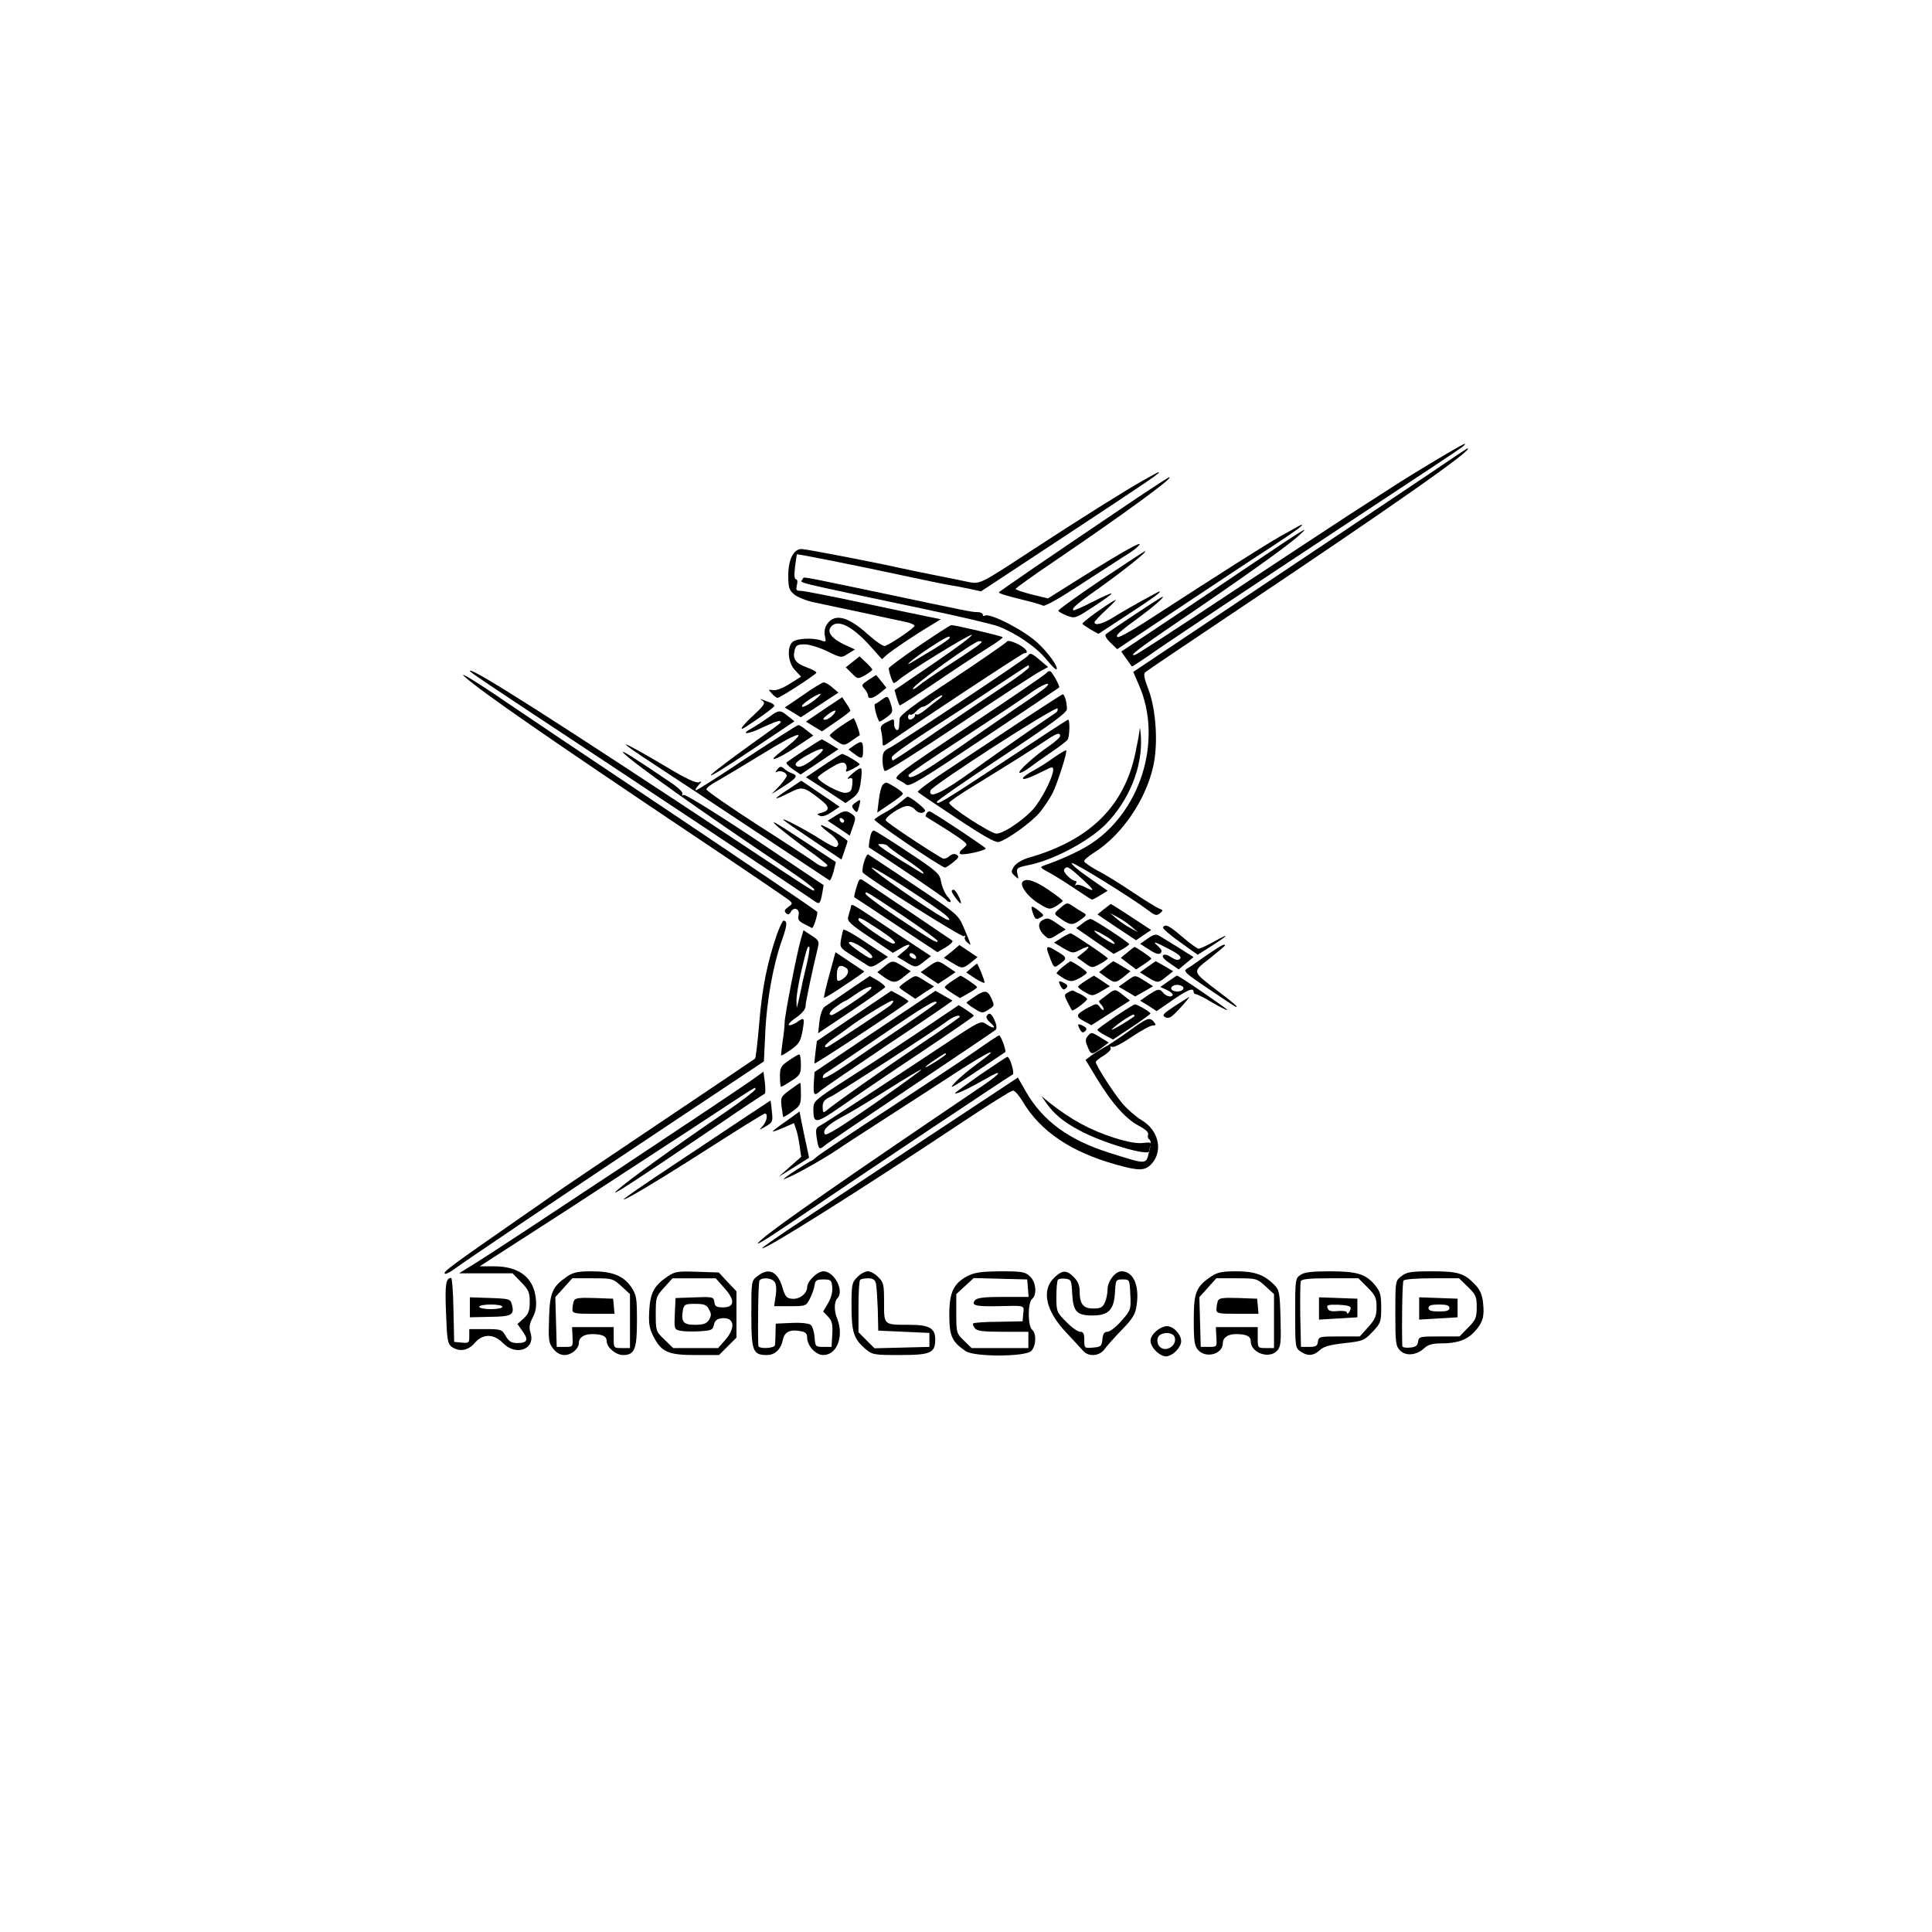 <?xml version="1.0" encoding="UTF-8" standalone="no" ?>
<!DOCTYPE svg PUBLIC "-//W3C//DTD SVG 1.1//EN" "http://www.w3.org/Graphics/SVG/1.1/DTD/svg11.dtd">
<svg xmlns="http://www.w3.org/2000/svg" xmlns:xlink="http://www.w3.org/1999/xlink" version="1.1" width="1080" height="1080" viewBox="0 0 1080 1080" xml:space="preserve">
<desc>Created with Fabric.js 5.2.4</desc>
<defs>
</defs>
<g transform="matrix(1 0 0 1 540 540)" id="0197584f-10cb-49d2-af35-140c93ebe428"  >
</g>
<g transform="matrix(1 0 0 1 540 540)" id="95607ce4-7caf-43e8-8f2f-27466e7c91c8"  >
<rect style="stroke: none; stroke-width: 1; stroke-dasharray: none; stroke-linecap: butt; stroke-dashoffset: 0; stroke-linejoin: miter; stroke-miterlimit: 4; fill: rgb(255,255,255); fill-rule: nonzero; opacity: 1; visibility: hidden;" vector-effect="non-scaling-stroke"  x="-540" y="-540" rx="0" ry="0" width="1080" height="1080" />
</g>
<g transform="matrix(0.13 0 0 -0.13 722.9 310.35)"  >
<path style="stroke: none; stroke-width: 1; stroke-dasharray: none; stroke-linecap: butt; stroke-dashoffset: 0; stroke-linejoin: miter; stroke-miterlimit: 4; fill: rgb(0,0,0); fill-rule: nonzero; opacity: 1;" vector-effect="non-scaling-stroke"  transform=" translate(-3640.27, -4460.36)" d="M 4355 4928 C 4307 4902 4160 4813 4100 4775 C 4064 4752 3970 4691 3890 4640 C 3810 4588 3572 4431 3360 4291 C 3148 4150 2969 4034 2961 4032 C 2929 4023 2972 4057 3148 4176 C 3415 4357 3619 4502 3665 4545 C 3717 4592 3700 4582 3440 4407 C 3327 4330 3160 4218 3068 4157 L 2901 4046 L 2922 4016 C 2934 3999 2945 3984 2946 3982 C 2947 3980 2979 4001 3017 4027 C 3091 4080 3442 4313 3995 4678 C 4188 4805 4354 4915 4365 4924 C 4388 4942 4383 4944 4355 4928 z" stroke-linecap="round" />
</g>
<g transform="matrix(0.13 0 0 -0.13 701.36 381.06)"  >
<path style="stroke: none; stroke-width: 1; stroke-dasharray: none; stroke-linecap: butt; stroke-dashoffset: 0; stroke-linejoin: miter; stroke-miterlimit: 4; fill: rgb(0,0,0); fill-rule: nonzero; opacity: 1;" vector-effect="non-scaling-stroke"  transform=" translate(-3483.16, -3917.04)" d="M 4230 4808 C 4139 4747 3817 4531 3513 4328 L 2961 3959 L 2985 3904 C 3091 3664 2991 3348 2765 3211 C 2718 3183 2648 3151 2576 3126 C 2559 3120 2562 3116 2596 3098 C 2617 3087 2667 3056 2707 3029 C 2747 3002 2781 2980 2784 2980 C 2787 2980 2803 2988 2820 2999 L 2851 3018 L 2768 3076 C 2723 3107 2691 3135 2697 3137 C 2707 3141 2955 2987 3028 2932 C 3055 2911 3062 2910 3076 2921 C 3090 2933 3090 2935 3073 2941 C 3063 2945 3012 2976 2960 3011 C 2908 3046 2839 3089 2807 3105 C 2776 3122 2750 3140 2750 3145 C 2750 3151 2770 3168 2794 3183 C 2910 3256 3013 3405 3046 3549 C 3069 3644 3060 3794 3027 3882 C 3008 3932 3004 3951 3013 3958 C 3020 3964 3205 4089 3425 4236 C 4088 4680 4433 4922 4398 4920 C 4396 4920 4321 4870 4230 4808 z M 2740 3070 C 2797 3018 2799 3010 2751 3035 C 2735 3043 2719 3046 2715 3042 C 2710 3038 2710 3041 2714 3048 C 2718 3054 2718 3060 2713 3060 C 2695 3061 2658 3098 2664 3109 C 2675 3127 2682 3123 2740 3070 z" stroke-linecap="round" />
</g>
<g transform="matrix(0.13 0 0 -0.13 538.89 327.05)"  >
<path style="stroke: none; stroke-width: 1; stroke-dasharray: none; stroke-linecap: butt; stroke-dashoffset: 0; stroke-linejoin: miter; stroke-miterlimit: 4; fill: rgb(0,0,0); fill-rule: nonzero; opacity: 1;" vector-effect="non-scaling-stroke"  transform=" translate(-2262.67, -4335.01)" d="M 3033 4785 C 2960 4744 2763 4621 2540 4475 C 2326 4335 2332 4338 2273 4350 C 2247 4356 2180 4369 2125 4380 C 2070 4391 2007 4404 1985 4409 C 1898 4429 1584 4490 1564 4490 C 1530 4490 1507 4445 1507 4377 C 1507 4325 1510 4314 1532 4295 C 1545 4284 1583 4268 1616 4261 C 1815 4219 1871 4207 1925 4195 C 1958 4188 2000 4179 2018 4175 C 2035 4171 2050 4164 2050 4160 C 2050 4151 1952 4084 1923 4073 C 1916 4070 1883 4093 1848 4124 C 1760 4204 1700 4216 1669 4159 C 1663 4147 1661 4127 1665 4113 C 1670 4091 1669 4089 1648 4097 C 1613 4109 1544 4106 1526 4091 C 1500 4069 1505 4001 1536 3969 L 1562 3941 L 1514 3911 C 1484 3892 1456 3881 1442 3883 C 1420 3887 1420 3886 1436 3869 C 1445 3858 1457 3850 1461 3850 C 1472 3850 1624 3949 1628 3958 C 1629 3962 1611 3972 1589 3980 C 1539 3998 1525 4017 1534 4053 C 1539 4076 1546 4080 1578 4080 C 1598 4080 1642 4066 1675 4050 C 1735 4021 1735 4021 1764 4040 L 1794 4058 L 1746 4080 C 1693 4106 1672 4133 1691 4156 C 1719 4190 1782 4159 1860 4072 L 1910 4016 L 1932 4036 C 1957 4057 2047 4118 2119 4161 L 2163 4188 L 2104 4200 C 2072 4206 1941 4234 1814 4261 C 1688 4288 1574 4310 1561 4310 C 1541 4310 1539 4314 1544 4335 C 1548 4350 1546 4360 1540 4360 C 1533 4360 1532 4378 1536 4413 C 1540 4441 1543 4466 1544 4467 C 1546 4470 1820 4415 2005 4375 C 2093 4356 2181 4338 2200 4335 C 2219 4332 2258 4325 2285 4319 L 2336 4308 L 2650 4515 C 3078 4797 3113 4821 3098 4820 C 3096 4820 3067 4804 3033 4785 z" stroke-linecap="round" />
</g>
<g transform="matrix(0.13 0 0 -0.13 606.11 302.7)"  >
<path style="stroke: none; stroke-width: 1; stroke-dasharray: none; stroke-linecap: butt; stroke-dashoffset: 0; stroke-linejoin: miter; stroke-miterlimit: 4; fill: rgb(0,0,0); fill-rule: nonzero; opacity: 1;" vector-effect="non-scaling-stroke"  transform=" translate(-2755.01, -4522.81)" d="M 2985 4712 C 2605 4456 2390 4309 2388 4304 C 2386 4300 2426 4288 2475 4276 C 2525 4264 2571 4251 2578 4247 C 2585 4242 2653 4281 2747 4343 C 2834 4399 2921 4456 2941 4468 C 2961 4480 2984 4498 2991 4507 C 3009 4529 2925 4482 2742 4368 L 2599 4278 L 2529 4295 C 2491 4305 2460 4315 2460 4319 C 2460 4322 2533 4375 2622 4435 C 2927 4642 3146 4802 3120 4799 C 3117 4799 3057 4760 2985 4712 z" stroke-linecap="round" />
</g>
<g transform="matrix(0.13 0 0 -0.13 672.88 328.11)"  >
<path style="stroke: none; stroke-width: 1; stroke-dasharray: none; stroke-linecap: butt; stroke-dashoffset: 0; stroke-linejoin: miter; stroke-miterlimit: 4; fill: rgb(0,0,0); fill-rule: nonzero; opacity: 1;" vector-effect="non-scaling-stroke"  transform=" translate(-3257.13, -4332.5)" d="M 3586 4550 C 3508 4505 3349 4404 3006 4182 C 2946 4143 2892 4114 2887 4117 C 2876 4124 2892 4138 2994 4213 C 3057 4260 3105 4305 3070 4285 C 3043 4269 2845 4138 2836 4129 C 2831 4124 2839 4109 2856 4093 L 2885 4065 L 3155 4245 C 3304 4344 3483 4463 3553 4508 C 3664 4581 3689 4600 3677 4600 C 3675 4600 3635 4577 3586 4550 z" stroke-linecap="round" />
</g>
<g transform="matrix(0.13 0 0 -0.13 615.91 326.6)"  >
<path style="stroke: none; stroke-width: 1; stroke-dasharray: none; stroke-linecap: butt; stroke-dashoffset: 0; stroke-linejoin: miter; stroke-miterlimit: 4; fill: rgb(0,0,0); fill-rule: nonzero; opacity: 1;" vector-effect="non-scaling-stroke"  transform=" translate(-2824, -4346.89)" d="M 2820 4365 C 2718 4296 2636 4237 2637 4233 C 2638 4229 2654 4220 2674 4212 C 2708 4199 2710 4199 2789 4251 C 2834 4280 2868 4305 2866 4307 C 2864 4310 2827 4293 2784 4271 C 2741 4249 2704 4233 2702 4235 C 2693 4243 2715 4262 2823 4338 C 2926 4412 3022 4489 3010 4489 C 3007 4489 2922 4433 2820 4365 z" stroke-linecap="round" />
</g>
<g transform="matrix(0.13 0 0 -0.13 519.36 348.55)"  >
<path style="stroke: none; stroke-width: 1; stroke-dasharray: none; stroke-linecap: butt; stroke-dashoffset: 0; stroke-linejoin: miter; stroke-miterlimit: 4; fill: rgb(0,0,0); fill-rule: nonzero; opacity: 1;" vector-effect="non-scaling-stroke"  transform=" translate(-2108.99, -4180.97)" d="M 1565 4371 C 1555 4354 1506 4366 2085 4244 C 2234 4213 2378 4179 2406 4169 C 2482 4140 2570 4080 2614 4026 C 2635 4000 2654 3981 2657 3984 C 2667 3993 2619 4059 2571 4102 C 2510 4156 2370 4227 2349 4215 C 2344 4211 2340 4214 2340 4219 C 2340 4225 2330 4230 2318 4230 C 2293 4230 2288 4231 1862 4321 C 1539 4388 1573 4383 1565 4371 z" stroke-linecap="round" />
</g>
<g transform="matrix(0.13 0 0 -0.13 626.7 342.49)"  >
<path style="stroke: none; stroke-width: 1; stroke-dasharray: none; stroke-linecap: butt; stroke-dashoffset: 0; stroke-linejoin: miter; stroke-miterlimit: 4; fill: rgb(0,0,0); fill-rule: nonzero; opacity: 1;" vector-effect="non-scaling-stroke"  transform=" translate(-2904.38, -4229.02)" d="M 2995 4281 C 2957 4260 2903 4229 2876 4212 C 2829 4182 2790 4171 2790 4188 C 2790 4192 2814 4217 2842 4243 C 2871 4270 2888 4288 2880 4284 C 2843 4265 2735 4187 2738 4181 C 2740 4178 2757 4167 2774 4156 L 2807 4138 L 2938 4224 C 3051 4298 3081 4321 3068 4320 C 3066 4320 3034 4302 2995 4281 z" stroke-linecap="round" />
</g>
<g transform="matrix(0.13 0 0 -0.13 528.66 371.89)"  >
<path style="stroke: none; stroke-width: 1; stroke-dasharray: none; stroke-linecap: butt; stroke-dashoffset: 0; stroke-linejoin: miter; stroke-miterlimit: 4; fill: rgb(0,0,0); fill-rule: nonzero; opacity: 1;" vector-effect="non-scaling-stroke"  transform=" translate(-2171.05, -4006.48)" d="M 2055 4089 C 1984 4041 1925 3997 1926 3993 C 1927 3975 1943 3930 1948 3930 C 1951 3930 1961 3936 1969 3944 C 2009 3978 2273 4141 2283 4137 C 2289 4135 2217 4081 2123 4017 L 1951 3900 L 1960 3868 C 1965 3851 1971 3836 1973 3834 C 1975 3832 2049 3879 2137 3939 C 2225 3999 2325 4064 2359 4085 C 2393 4106 2418 4125 2416 4127 C 2411 4133 2208 4180 2195 4179 C 2190 4179 2127 4138 2055 4089 z M 2186 4121 C 2183 4117 2154 4097 2123 4078 C 2091 4059 2052 4035 2035 4025 C 1974 3987 2034 4038 2105 4084 C 2172 4128 2197 4140 2186 4121 z M 2309 4091 C 2296 4081 2238 4042 2180 4005 C 2122 3967 2065 3928 2053 3917 C 2040 3906 2030 3901 2030 3906 C 2031 3921 2293 4110 2314 4110 C 2331 4110 2330 4108 2309 4091 z" stroke-linecap="round" />
</g>
<g transform="matrix(0.13 0 0 -0.13 533.16 387.52)"  >
<path style="stroke: none; stroke-width: 1; stroke-dasharray: none; stroke-linecap: butt; stroke-dashoffset: 0; stroke-linejoin: miter; stroke-miterlimit: 4; fill: rgb(0,0,0); fill-rule: nonzero; opacity: 1;" vector-effect="non-scaling-stroke"  transform=" translate(-2206.5, -3888.02)" d="M 2435 4110 C 2431 4104 2327 4032 2202 3949 C 2028 3834 1975 3794 1973 3777 C 1973 3765 1972 3749 1971 3743 C 1969 3719 1950 3730 1950 3755 C 1950 3780 1950 3780 1919 3764 C 1895 3752 1889 3744 1894 3727 C 1897 3715 1900 3694 1900 3681 C 1900 3660 1902 3659 1920 3671 C 2046 3760 2501 4060 2509 4060 C 2533 4060 2518 4081 2481 4100 C 2456 4112 2439 4116 2435 4110 z M 2142 3862 C 2129 3853 2104 3833 2086 3818 C 2068 3803 2050 3793 2046 3797 C 2043 3800 2040 3799 2040 3793 C 2040 3787 2033 3780 2025 3776 C 2016 3773 2010 3776 2010 3786 C 2010 3794 2014 3799 2019 3796 C 2023 3793 2035 3799 2045 3810 C 2055 3821 2068 3830 2074 3830 C 2080 3830 2099 3841 2115 3855 C 2132 3868 2150 3879 2155 3879 C 2161 3879 2155 3871 2142 3862 z" stroke-linecap="round" />
</g>
<g transform="matrix(0.13 0 0 -0.13 539.61 398.26)"  >
<path style="stroke: none; stroke-width: 1; stroke-dasharray: none; stroke-linecap: butt; stroke-dashoffset: 0; stroke-linejoin: miter; stroke-miterlimit: 4; fill: rgb(0,0,0); fill-rule: nonzero; opacity: 1;" vector-effect="non-scaling-stroke"  transform=" translate(-2256, -3806.79)" d="M 2525 4050 C 2518 4039 1978 3680 1933 3656 C 1904 3642 1900 3634 1900 3600 C 1900 3579 1905 3558 1910 3555 C 1916 3551 2061 3643 2233 3758 C 2404 3873 2560 3975 2579 3984 L 2612 4002 L 2579 4030 C 2542 4062 2534 4065 2525 4050 z M 2530 4001 C 2530 3996 2484 3961 2428 3924 C 2371 3886 2240 3798 2137 3728 C 2034 3657 1947 3600 1944 3600 C 1942 3600 1940 3606 1940 3614 C 1940 3622 2011 3673 2098 3729 C 2184 3784 2316 3870 2390 3920 C 2464 3969 2526 4010 2528 4010 C 2529 4010 2530 4006 2530 4001 z" stroke-linecap="round" />
</g>
<g transform="matrix(0.13 0 0 -0.13 480.21 372.97)"  >
<path style="stroke: none; stroke-width: 1; stroke-dasharray: none; stroke-linecap: butt; stroke-dashoffset: 0; stroke-linejoin: miter; stroke-miterlimit: 4; fill: rgb(0,0,0); fill-rule: nonzero; opacity: 1;" vector-effect="non-scaling-stroke"  transform=" translate(-1803, -4001.55)" d="M 1776 4025 L 1746 4001 L 1772 3975 C 1797 3950 1798 3950 1829 3967 C 1846 3977 1860 3988 1860 3991 C 1860 3994 1848 4008 1833 4022 L 1805 4048 L 1776 4025 z" stroke-linecap="round" />
</g>
<g transform="matrix(0.13 0 0 -0.13 357.9 448.03)"  >
<path style="stroke: none; stroke-width: 1; stroke-dasharray: none; stroke-linecap: butt; stroke-dashoffset: 0; stroke-linejoin: miter; stroke-miterlimit: 4; fill: rgb(0,0,0); fill-rule: nonzero; opacity: 1;" vector-effect="non-scaling-stroke"  transform=" translate(-903.26, -3426.17)" d="M 150 3961 C 232 3890 505 3701 1115 3292 C 1341 3141 1533 3010 1543 3002 C 1559 2988 1559 2986 1539 2972 C 1524 2961 1521 2955 1530 2946 C 1538 2938 1544 2939 1551 2952 C 1565 2976 1591 2963 1584 2936 C 1580 2919 1585 2911 1607 2900 C 1622 2892 1638 2884 1642 2882 C 1647 2880 1664 2929 1665 2951 C 1665 2954 1379 3148 1030 3382 C 681 3615 365 3827 329 3852 C 207 3936 112 3994 150 3961 z" stroke-linecap="round" />
</g>
<g transform="matrix(0.13 0 0 -0.13 361.54 439.85)"  >
<path style="stroke: none; stroke-width: 1; stroke-dasharray: none; stroke-linecap: butt; stroke-dashoffset: 0; stroke-linejoin: miter; stroke-miterlimit: 4; fill: rgb(0,0,0); fill-rule: nonzero; opacity: 1;" vector-effect="non-scaling-stroke"  transform=" translate(-930.5, -3488.67)" d="M 170 3987 C 170 3982 208 3956 770 3585 C 1042 3405 1349 3201 1453 3131 C 1556 3062 1647 3001 1655 2995 C 1673 2983 1677 2987 1685 3030 L 1691 3066 L 1396 3264 C 1222 3380 1095 3458 1089 3454 C 1082 3450 1080 3451 1084 3458 C 1088 3464 1067 3485 1034 3507 C 881 3611 817 3651 829 3636 C 859 3600 1173 3377 1533 3136 C 1597 3093 1650 3053 1650 3048 C 1650 3036 1673 3021 1305 3265 C 530 3778 170 4007 170 3987 z" stroke-linecap="round" />
</g>
<g transform="matrix(0.13 0 0 -0.13 546.63 407.02)"  >
<path style="stroke: none; stroke-width: 1; stroke-dasharray: none; stroke-linecap: butt; stroke-dashoffset: 0; stroke-linejoin: miter; stroke-miterlimit: 4; fill: rgb(0,0,0); fill-rule: nonzero; opacity: 1;" vector-effect="non-scaling-stroke"  transform=" translate(-2308.45, -3741.28)" d="M 2604 3979 C 2601 3973 2450 3870 2269 3750 C 1972 3552 1944 3531 1963 3521 C 1975 3515 1992 3505 2001 3498 C 2015 3488 2069 3521 2336 3700 C 2512 3817 2656 3914 2658 3916 C 2663 3919 2631 3978 2621 3985 C 2616 3988 2608 3985 2604 3979 z M 2600 3916 C 2592 3908 2533 3867 2470 3825 C 2407 3782 2285 3698 2199 3638 C 2055 3539 2010 3515 2010 3539 C 2010 3544 2115 3615 2243 3698 C 2370 3781 2500 3867 2530 3889 C 2584 3929 2633 3947 2600 3916 z" stroke-linecap="round" />
</g>
<g transform="matrix(0.13 0 0 -0.13 488.81 383.77)"  >
<path style="stroke: none; stroke-width: 1; stroke-dasharray: none; stroke-linecap: butt; stroke-dashoffset: 0; stroke-linejoin: miter; stroke-miterlimit: 4; fill: rgb(0,0,0); fill-rule: nonzero; opacity: 1;" vector-effect="non-scaling-stroke"  transform=" translate(-1867.43, -3920.44)" d="M 1842 3949 C 1812 3929 1810 3926 1825 3910 C 1833 3901 1840 3888 1840 3882 C 1840 3864 1862 3868 1892 3893 L 1919 3915 L 1897 3943 L 1875 3970 L 1842 3949 z" stroke-linecap="round" />
</g>
<g transform="matrix(0.13 0 0 -0.13 453.69 391.22)"  >
<path style="stroke: none; stroke-width: 1; stroke-dasharray: none; stroke-linecap: butt; stroke-dashoffset: 0; stroke-linejoin: miter; stroke-miterlimit: 4; fill: rgb(0,0,0); fill-rule: nonzero; opacity: 1;" vector-effect="non-scaling-stroke"  transform=" translate(-1605.5, -3864)" d="M 1568 3884 L 1490 3831 L 1525 3810 L 1559 3789 L 1640 3842 L 1721 3895 L 1695 3917 C 1681 3930 1664 3939 1657 3939 C 1650 3938 1610 3914 1568 3884 z M 1623 3867 C 1591 3840 1555 3824 1566 3841 C 1573 3853 1631 3890 1643 3890 C 1648 3890 1639 3880 1623 3867 z" stroke-linecap="round" />
</g>
<g transform="matrix(0.13 0 0 -0.13 555.42 429.42)"  >
<path style="stroke: none; stroke-width: 1; stroke-dasharray: none; stroke-linecap: butt; stroke-dashoffset: 0; stroke-linejoin: miter; stroke-miterlimit: 4; fill: rgb(0,0,0); fill-rule: nonzero; opacity: 1;" vector-effect="non-scaling-stroke"  transform=" translate(-2373.83, -3571.4)" d="M 2504 3782 C 2416 3723 2275 3630 2192 3575 C 2109 3521 2044 3473 2048 3469 C 2052 3465 2127 3414 2215 3356 C 2331 3279 2381 3251 2396 3254 C 2433 3264 2539 3340 2574 3383 C 2592 3406 2617 3443 2628 3465 C 2649 3508 2692 3642 2686 3648 C 2684 3650 2660 3636 2633 3617 C 2607 3598 2566 3572 2543 3560 C 2519 3547 2500 3533 2500 3528 C 2500 3519 2532 3531 2590 3560 C 2627 3579 2630 3579 2630 3563 C 2629 3538 2597 3468 2559 3414 C 2526 3365 2421 3290 2386 3290 C 2361 3290 2178 3409 2183 3423 C 2185 3429 2235 3463 2296 3500 C 2428 3581 2551 3658 2604 3694 C 2646 3722 2660 3726 2660 3710 C 2660 3704 2639 3685 2613 3667 C 2552 3626 2478 3559 2485 3552 C 2488 3549 2505 3557 2523 3570 C 2540 3583 2584 3614 2620 3639 C 2656 3663 2688 3688 2692 3694 C 2701 3707 2703 3780 2694 3780 C 2691 3780 2570 3701 2424 3604 C 2152 3425 2130 3411 2130 3427 C 2130 3432 2256 3519 2409 3620 C 2618 3758 2689 3810 2689 3825 C 2690 3852 2679 3890 2671 3889 C 2668 3889 2593 3840 2504 3782 z M 2643 3811 C 2639 3808 2587 3773 2530 3734 C 2472 3694 2362 3617 2285 3561 C 2152 3465 2094 3437 2102 3475 C 2106 3495 2644 3842 2649 3828 C 2651 3822 2648 3815 2643 3811 z" stroke-linecap="round" />
</g>
<g transform="matrix(0.13 0 0 -0.13 462.94 399.29)"  >
<path style="stroke: none; stroke-width: 1; stroke-dasharray: none; stroke-linecap: butt; stroke-dashoffset: 0; stroke-linejoin: miter; stroke-miterlimit: 4; fill: rgb(0,0,0); fill-rule: nonzero; opacity: 1;" vector-effect="non-scaling-stroke"  transform=" translate(-1674.5, -3803.5)" d="M 1657 3825 L 1579 3772 L 1613 3751 L 1648 3730 L 1709 3772 C 1743 3795 1770 3816 1770 3819 C 1770 3822 1762 3837 1752 3851 L 1735 3877 L 1657 3825 z M 1695 3800 C 1685 3789 1670 3780 1661 3780 C 1649 3780 1652 3786 1670 3800 C 1703 3826 1718 3826 1695 3800 z" stroke-linecap="round" />
</g>
<g transform="matrix(0.13 0 0 -0.13 493.83 396.51)"  >
<path style="stroke: none; stroke-width: 1; stroke-dasharray: none; stroke-linecap: butt; stroke-dashoffset: 0; stroke-linejoin: miter; stroke-miterlimit: 4; fill: rgb(0,0,0); fill-rule: nonzero; opacity: 1;" vector-effect="non-scaling-stroke"  transform=" translate(-1904.73, -3824.8)" d="M 1896 3865 C 1886 3857 1873 3849 1869 3848 C 1862 3846 1874 3793 1887 3772 C 1888 3770 1902 3778 1918 3790 C 1945 3810 1947 3814 1937 3846 C 1925 3884 1923 3885 1896 3865 z" stroke-linecap="round" />
</g>
<g transform="matrix(0.13 0 0 -0.13 423.71 399.11)"  >
<path style="stroke: none; stroke-width: 1; stroke-dasharray: none; stroke-linecap: butt; stroke-dashoffset: 0; stroke-linejoin: miter; stroke-miterlimit: 4; fill: rgb(0,0,0); fill-rule: nonzero; opacity: 1;" vector-effect="non-scaling-stroke"  transform=" translate(-1379.56, -3805.04)" d="M 1400 3861 C 1412 3852 1406 3842 1363 3802 C 1314 3757 1293 3728 1323 3747 C 1383 3785 1450 3834 1450 3840 C 1450 3844 1442 3850 1433 3854 C 1423 3857 1408 3863 1400 3866 C 1387 3871 1387 3870 1400 3861 z" stroke-linecap="round" />
</g>
<g transform="matrix(0.13 0 0 -0.13 420.73 415.58)"  >
<path style="stroke: none; stroke-width: 1; stroke-dasharray: none; stroke-linecap: butt; stroke-dashoffset: 0; stroke-linejoin: miter; stroke-miterlimit: 4; fill: rgb(0,0,0); fill-rule: nonzero; opacity: 1;" vector-effect="non-scaling-stroke"  transform=" translate(-1359.96, -3679.74)" d="M 1429 3792 C 1408 3777 1377 3757 1360 3747 C 1300 3715 1339 3717 1406 3750 C 1442 3767 1474 3779 1477 3776 C 1485 3769 1500 3781 1334 3662 C 1123 3509 1130 3501 1347 3646 L 1540 3775 L 1512 3797 C 1478 3825 1473 3825 1429 3792 z" stroke-linecap="round" />
</g>
<g transform="matrix(0.13 0 0 -0.13 472.23 408.87)"  >
<path style="stroke: none; stroke-width: 1; stroke-dasharray: none; stroke-linecap: butt; stroke-dashoffset: 0; stroke-linejoin: miter; stroke-miterlimit: 4; fill: rgb(0,0,0); fill-rule: nonzero; opacity: 1;" vector-effect="non-scaling-stroke"  transform=" translate(-1743.32, -3732.06)" d="M 1727 3755 C 1700 3737 1679 3719 1679 3715 C 1679 3711 1693 3699 1710 3689 C 1740 3670 1741 3670 1773 3692 C 1791 3705 1806 3715 1807 3715 C 1812 3717 1786 3790 1781 3789 C 1778 3788 1753 3773 1727 3755 z" stroke-linecap="round" />
</g>
<g transform="matrix(0.13 0 0 -0.13 408.58 448.75)"  >
<path style="stroke: none; stroke-width: 1; stroke-dasharray: none; stroke-linecap: butt; stroke-dashoffset: 0; stroke-linejoin: miter; stroke-miterlimit: 4; fill: rgb(0,0,0); fill-rule: nonzero; opacity: 1;" vector-effect="non-scaling-stroke"  transform=" translate(-1275.62, -3425.98)" d="M 1345 3620 C 1230 3543 1131 3480 1126 3480 C 1121 3480 1125 3489 1135 3500 C 1152 3519 1152 3520 1137 3514 C 1125 3510 1080 3531 1002 3578 C 788 3705 763 3710 950 3588 C 1013 3547 1207 3419 1380 3304 C 1553 3189 1697 3094 1700 3092 C 1703 3091 1711 3108 1717 3130 L 1727 3171 L 1576 3270 C 1464 3344 1438 3358 1475 3325 C 1503 3301 1562 3255 1607 3223 C 1652 3191 1689 3162 1690 3158 C 1690 3144 1663 3150 1639 3168 C 1626 3178 1515 3251 1393 3329 C 1270 3408 1170 3478 1170 3484 C 1170 3490 1194 3508 1223 3523 C 1251 3539 1336 3590 1411 3636 C 1583 3742 1618 3745 1486 3642 C 1427 3596 1471 3610 1549 3661 L 1630 3715 L 1602 3737 C 1587 3750 1571 3760 1565 3760 C 1560 3759 1461 3696 1345 3620 z" stroke-linecap="round" />
</g>
<g transform="matrix(0.13 0 0 -0.13 601.72 449.07)"  >
<path style="stroke: none; stroke-width: 1; stroke-dasharray: none; stroke-linecap: butt; stroke-dashoffset: 0; stroke-linejoin: miter; stroke-miterlimit: 4; fill: rgb(0,0,0); fill-rule: nonzero; opacity: 1;" vector-effect="non-scaling-stroke"  transform=" translate(-2719.87, -3423.92)" d="M 2992 3742 C 2991 3729 2983 3685 2974 3643 C 2926 3411 2777 3264 2511 3189 C 2486 3181 2461 3166 2452 3153 C 2438 3131 2438 3127 2455 3112 C 2472 3096 2472 3096 2466 3121 C 2461 3146 2463 3148 2522 3160 C 2626 3183 2773 3261 2845 3333 C 2947 3436 3006 3583 2997 3713 C 2995 3741 2993 3755 2992 3742 z" stroke-linecap="round" />
</g>
<g transform="matrix(0.13 0 0 -0.13 454.18 423.14)"  >
<path style="stroke: none; stroke-width: 1; stroke-dasharray: none; stroke-linecap: butt; stroke-dashoffset: 0; stroke-linejoin: miter; stroke-miterlimit: 4; fill: rgb(0,0,0); fill-rule: nonzero; opacity: 1;" vector-effect="non-scaling-stroke"  transform=" translate(-1609.11, -3624.5)" d="M 1575 3654 C 1536 3628 1502 3605 1498 3601 C 1494 3598 1506 3584 1524 3572 L 1558 3549 L 1639 3603 L 1721 3658 L 1687 3679 C 1668 3691 1651 3700 1649 3700 C 1647 3700 1613 3679 1575 3654 z M 1632 3631 C 1583 3589 1552 3574 1539 3587 C 1531 3595 1543 3607 1581 3629 C 1649 3668 1677 3669 1632 3631 z" stroke-linecap="round" />
</g>
<g transform="matrix(0.13 0 0 -0.13 478.37 419.21)"  >
<path style="stroke: none; stroke-width: 1; stroke-dasharray: none; stroke-linecap: butt; stroke-dashoffset: 0; stroke-linejoin: miter; stroke-miterlimit: 4; fill: rgb(0,0,0); fill-rule: nonzero; opacity: 1;" vector-effect="non-scaling-stroke"  transform=" translate(-1788.5, -3655.14)" d="M 1781 3674 L 1757 3657 L 1781 3639 C 1815 3613 1820 3615 1820 3655 C 1820 3694 1814 3697 1781 3674 z" stroke-linecap="round" />
</g>
<g transform="matrix(0.13 0 0 -0.13 466.1 435.18)"  >
<path style="stroke: none; stroke-width: 1; stroke-dasharray: none; stroke-linecap: butt; stroke-dashoffset: 0; stroke-linejoin: miter; stroke-miterlimit: 4; fill: rgb(0,0,0); fill-rule: nonzero; opacity: 1;" vector-effect="non-scaling-stroke"  transform=" translate(-1698.77, -3533.51)" d="M 1652 3588 L 1579 3539 L 1664 3484 L 1749 3428 L 1779 3449 C 1802 3466 1810 3480 1815 3521 C 1819 3548 1820 3574 1816 3577 C 1813 3580 1796 3570 1778 3554 C 1760 3539 1753 3529 1763 3533 C 1779 3539 1781 3535 1778 3507 C 1776 3481 1770 3474 1750 3472 C 1725 3469 1630 3521 1630 3538 C 1630 3542 1653 3560 1682 3577 C 1719 3600 1737 3606 1746 3599 C 1753 3593 1756 3582 1753 3573 C 1748 3560 1751 3560 1779 3574 C 1796 3583 1810 3592 1810 3594 C 1810 3601 1743 3640 1734 3639 C 1729 3638 1692 3615 1652 3588 z" stroke-linecap="round" />
</g>
<g transform="matrix(0.13 0 0 -0.13 438.06 436.26)"  >
<path style="stroke: none; stroke-width: 1; stroke-dasharray: none; stroke-linecap: butt; stroke-dashoffset: 0; stroke-linejoin: miter; stroke-miterlimit: 4; fill: rgb(0,0,0); fill-rule: nonzero; opacity: 1;" vector-effect="non-scaling-stroke"  transform=" translate(-1486.75, -3526.61)" d="M 1459 3573 C 1451 3564 1450 3559 1457 3563 C 1471 3572 1500 3561 1500 3547 C 1500 3541 1485 3521 1468 3502 L 1435 3468 L 1487 3501 C 1544 3538 1550 3547 1523 3557 C 1513 3560 1498 3569 1489 3577 C 1475 3589 1471 3588 1459 3573 z" stroke-linecap="round" />
</g>
<g transform="matrix(0.13 0 0 -0.13 451.67 446.33)"  >
<path style="stroke: none; stroke-width: 1; stroke-dasharray: none; stroke-linecap: butt; stroke-dashoffset: 0; stroke-linejoin: miter; stroke-miterlimit: 4; fill: rgb(0,0,0); fill-rule: nonzero; opacity: 1;" vector-effect="non-scaling-stroke"  transform=" translate(-1590.97, -3450.64)" d="M 1504 3488 C 1436 3444 1439 3439 1511 3475 C 1566 3503 1573 3502 1643 3447 C 1685 3415 1686 3399 1649 3389 C 1629 3384 1628 3382 1642 3376 C 1652 3371 1671 3377 1693 3392 L 1727 3415 L 1645 3471 L 1562 3527 L 1504 3488 z" stroke-linecap="round" />
</g>
<g transform="matrix(0.13 0 0 -0.13 497.56 445.87)"  >
<path style="stroke: none; stroke-width: 1; stroke-dasharray: none; stroke-linecap: butt; stroke-dashoffset: 0; stroke-linejoin: miter; stroke-miterlimit: 4; fill: rgb(0,0,0); fill-rule: nonzero; opacity: 1;" vector-effect="non-scaling-stroke"  transform=" translate(-1933.09, -3454.33)" d="M 1904 3512 C 1897 3508 1889 3479 1885 3447 L 1878 3390 L 1931 3426 C 1961 3446 1986 3465 1988 3470 C 1990 3474 1975 3487 1955 3499 C 1914 3523 1918 3522 1904 3512 z" stroke-linecap="round" />
</g>
<g transform="matrix(0.13 0 0 -0.13 512.22 465.16)"  >
<path style="stroke: none; stroke-width: 1; stroke-dasharray: none; stroke-linecap: butt; stroke-dashoffset: 0; stroke-linejoin: miter; stroke-miterlimit: 4; fill: rgb(0,0,0); fill-rule: nonzero; opacity: 1;" vector-effect="non-scaling-stroke"  transform=" translate(-2046.18, -3307.51)" d="M 1975 3434 C 1959 3420 1928 3400 1908 3390 C 1888 3379 1869 3366 1866 3362 C 1861 3354 2155 3155 2170 3155 C 2173 3155 2189 3165 2205 3178 C 2229 3197 2231 3203 2220 3210 C 2210 3216 2200 3214 2188 3204 C 2179 3195 2165 3191 2158 3195 C 2089 3235 1919 3348 1915 3358 C 1910 3372 1981 3420 2009 3420 C 2019 3420 2033 3413 2040 3405 C 2054 3388 2076 3385 2084 3399 C 2089 3406 2019 3461 2008 3460 C 2006 3459 1992 3448 1975 3434 z" stroke-linecap="round" />
</g>
<g transform="matrix(0.13 0 0 -0.13 478.61 450.6)"  >
<path style="stroke: none; stroke-width: 1; stroke-dasharray: none; stroke-linecap: butt; stroke-dashoffset: 0; stroke-linejoin: miter; stroke-miterlimit: 4; fill: rgb(0,0,0); fill-rule: nonzero; opacity: 1;" vector-effect="non-scaling-stroke"  transform=" translate(-1790.05, -3419.88)" d="M 1786 3434 C 1770 3423 1769 3418 1781 3404 C 1793 3389 1795 3391 1802 3416 C 1811 3450 1810 3452 1786 3434 z" stroke-linecap="round" />
</g>
<g transform="matrix(0.13 0 0 -0.13 470.33 460.33)"  >
<path style="stroke: none; stroke-width: 1; stroke-dasharray: none; stroke-linecap: butt; stroke-dashoffset: 0; stroke-linejoin: miter; stroke-miterlimit: 4; fill: rgb(0,0,0); fill-rule: nonzero; opacity: 1;" vector-effect="non-scaling-stroke"  transform=" translate(-1728.93, -3346.28)" d="M 1703 3379 L 1670 3358 L 1718 3326 L 1765 3294 L 1779 3334 C 1792 3370 1791 3374 1774 3387 C 1750 3404 1741 3403 1703 3379 z M 1741 3357 C 1740 3345 1726 3348 1722 3361 C 1719 3367 1723 3371 1730 3369 C 1736 3366 1741 3361 1741 3357 z" stroke-linecap="round" />
</g>
<g transform="matrix(0.13 0 0 -0.13 534.21 465.55)"  >
<path style="stroke: none; stroke-width: 1; stroke-dasharray: none; stroke-linecap: butt; stroke-dashoffset: 0; stroke-linejoin: miter; stroke-miterlimit: 4; fill: rgb(0,0,0); fill-rule: nonzero; opacity: 1;" vector-effect="non-scaling-stroke"  transform=" translate(-2209.82, -3306.08)" d="M 2085 3390 C 2081 3384 2080 3378 2081 3376 C 2083 3375 2117 3354 2155 3330 C 2194 3306 2233 3279 2243 3271 C 2261 3256 2261 3255 2241 3238 C 2228 3228 2224 3219 2230 3215 C 2242 3208 2340 3230 2339 3239 C 2339 3244 2118 3391 2099 3398 C 2095 3400 2089 3396 2085 3390 z" stroke-linecap="round" />
</g>
<g transform="matrix(0.13 0 0 -0.13 455.79 469.28)"  >
<path style="stroke: none; stroke-width: 1; stroke-dasharray: none; stroke-linecap: butt; stroke-dashoffset: 0; stroke-linejoin: miter; stroke-miterlimit: 4; fill: rgb(0,0,0); fill-rule: nonzero; opacity: 1;" vector-effect="non-scaling-stroke"  transform=" translate(-1621.85, -3278.29)" d="M 1485 3362 C 1491 3356 1549 3316 1615 3272 L 1734 3192 L 1747 3229 C 1754 3249 1760 3268 1760 3271 C 1760 3279 1661 3340 1647 3340 C 1641 3340 1655 3326 1678 3309 C 1718 3280 1730 3257 1712 3246 C 1707 3243 1679 3257 1649 3276 C 1588 3316 1470 3378 1485 3362 z" stroke-linecap="round" />
</g>
<g transform="matrix(0.13 0 0 -0.13 508.58 484.27)"  >
<path style="stroke: none; stroke-width: 1; stroke-dasharray: none; stroke-linecap: butt; stroke-dashoffset: 0; stroke-linejoin: miter; stroke-miterlimit: 4; fill: rgb(0,0,0); fill-rule: nonzero; opacity: 1;" vector-effect="non-scaling-stroke"  transform=" translate(-2018.7, -3164.09)" d="M 1847 3283 C 1843 3263 1842 3245 1843 3245 C 1943 3182 2169 3029 2174 3021 C 2178 3015 2186 3010 2192 3010 C 2198 3010 2194 3020 2182 3033 C 2171 3045 2158 3073 2154 3095 C 2147 3133 2141 3139 2012 3225 C 1937 3275 1871 3316 1865 3318 C 1858 3320 1850 3305 1847 3283 z M 1924 3251 C 1928 3246 1961 3221 1999 3196 C 2037 3171 2072 3145 2076 3138 C 2081 3130 2075 3131 2060 3141 C 2046 3150 2010 3172 1980 3190 C 1950 3209 1914 3232 1901 3242 C 1878 3259 1878 3260 1898 3260 C 1909 3260 1921 3256 1924 3251 z" stroke-linecap="round" />
</g>
<g transform="matrix(0.13 0 0 -0.13 512.28 502.82)"  >
<path style="stroke: none; stroke-width: 1; stroke-dasharray: none; stroke-linecap: butt; stroke-dashoffset: 0; stroke-linejoin: miter; stroke-miterlimit: 4; fill: rgb(0,0,0); fill-rule: nonzero; opacity: 1;" vector-effect="non-scaling-stroke"  transform=" translate(-2047.93, -3024)" d="M 1822 3183 C 1816 3162 1814 3143 1818 3139 C 1858 3103 2243 2861 2252 2866 C 2258 2870 2260 2869 2257 2863 C 2253 2857 2258 2846 2267 2839 C 2286 2823 2287 2819 2250 2907 C 2228 2958 2221 2964 2037 3087 C 1932 3158 1843 3216 1840 3218 C 1836 3219 1828 3204 1822 3183 z M 2178 2953 C 2197 2935 2192 2930 2168 2943 C 2096 2983 1851 3153 1856 3161 C 1860 3169 2142 2987 2178 2953 z" stroke-linecap="round" />
</g>
<g transform="matrix(0.13 0 0 -0.13 505 511.9)"  >
<path style="stroke: none; stroke-width: 1; stroke-dasharray: none; stroke-linecap: butt; stroke-dashoffset: 0; stroke-linejoin: miter; stroke-miterlimit: 4; fill: rgb(0,0,0); fill-rule: nonzero; opacity: 1;" vector-effect="non-scaling-stroke"  transform=" translate(-1992.78, -2956.8)" d="M 1791 3079 C 1784 3057 1780 3037 1782 3036 C 1784 3035 1865 2982 1962 2917 L 2139 2800 L 2175 2821 C 2195 2833 2208 2846 2203 2850 C 2199 2853 2115 2910 2017 2976 C 1920 3041 1831 3101 1821 3108 C 1805 3119 1802 3116 1791 3079 z M 1998 2952 C 2076 2899 2140 2853 2140 2848 C 2140 2836 2120 2848 1966 2950 C 1891 3000 1830 3046 1830 3051 C 1830 3064 1826 3066 1998 2952 z" stroke-linecap="round" />
</g>
<g transform="matrix(0.13 0 0 -0.13 582.67 499.92)"  >
<path style="stroke: none; stroke-width: 1; stroke-dasharray: none; stroke-linecap: butt; stroke-dashoffset: 0; stroke-linejoin: miter; stroke-miterlimit: 4; fill: rgb(0,0,0); fill-rule: nonzero; opacity: 1;" vector-effect="non-scaling-stroke"  transform=" translate(-2572.24, -3049.08)" d="M 2488 3104 C 2473 3089 2508 3040 2553 3012 C 2600 2983 2603 2982 2631 2998 C 2647 3008 2660 3018 2660 3021 C 2660 3024 2633 3045 2599 3068 C 2544 3106 2503 3120 2488 3104 z" stroke-linecap="round" />
</g>
<g transform="matrix(0.13 0 0 -0.13 534.6 501.17)"  >
<path style="stroke: none; stroke-width: 1; stroke-dasharray: none; stroke-linecap: butt; stroke-dashoffset: 0; stroke-linejoin: miter; stroke-miterlimit: 4; fill: rgb(0,0,0); fill-rule: nonzero; opacity: 1;" vector-effect="non-scaling-stroke"  transform=" translate(-2210, -3040.46)" d="M 2190 3063 C 2191 3053 2229 3003 2230 3012 C 2230 3026 2207 3070 2198 3070 C 2194 3070 2190 3067 2190 3063 z" stroke-linecap="round" />
</g>
<g transform="matrix(0.13 0 0 -0.13 598.38 510.77)"  >
<path style="stroke: none; stroke-width: 1; stroke-dasharray: none; stroke-linecap: butt; stroke-dashoffset: 0; stroke-linejoin: miter; stroke-miterlimit: 4; fill: rgb(0,0,0); fill-rule: nonzero; opacity: 1;" vector-effect="non-scaling-stroke"  transform=" translate(-2689.48, -2968.16)" d="M 2646 2993 C 2619 2970 2618 2968 2636 2955 C 2686 2918 2697 2916 2730 2940 C 2760 2961 2761 2964 2744 2973 C 2733 2979 2714 2991 2700 3001 C 2675 3017 2674 3017 2646 2993 z" stroke-linecap="round" />
</g>
<g transform="matrix(0.13 0 0 -0.13 497.21 523.04)"  >
<path style="stroke: none; stroke-width: 1; stroke-dasharray: none; stroke-linecap: butt; stroke-dashoffset: 0; stroke-linejoin: miter; stroke-miterlimit: 4; fill: rgb(0,0,0); fill-rule: nonzero; opacity: 1;" vector-effect="non-scaling-stroke"  transform=" translate(-1933.55, -2873.92)" d="M 1767 2993 C 1764 2983 1759 2966 1756 2954 C 1751 2937 1765 2923 1849 2867 L 1948 2800 L 1984 2821 C 2026 2846 2032 2835 1993 2805 L 1967 2783 L 2002 2762 C 2046 2735 2048 2735 2083 2763 L 2112 2786 L 1968 2881 C 1748 3028 1773 3014 1767 2993 z M 1880 2906 C 1949 2861 1971 2840 1949 2840 C 1933 2840 1800 2931 1800 2942 C 1800 2956 1809 2952 1880 2906 z M 2048 2782 C 2050 2775 2046 2772 2036 2776 C 2027 2779 2020 2787 2020 2792 C 2020 2805 2043 2797 2048 2782 z" stroke-linecap="round" />
</g>
<g transform="matrix(0.13 0 0 -0.13 628.49 515.47)"  >
<path style="stroke: none; stroke-width: 1; stroke-dasharray: none; stroke-linecap: butt; stroke-dashoffset: 0; stroke-linejoin: miter; stroke-miterlimit: 4; fill: rgb(0,0,0); fill-rule: nonzero; opacity: 1;" vector-effect="non-scaling-stroke"  transform=" translate(-2916.5, -2932)" d="M 2828 2987 L 2801 2965 L 2884 2909 L 2967 2854 L 2999 2876 L 3032 2898 L 2947 2954 C 2900 2985 2860 3010 2858 3010 C 2857 3009 2843 2999 2828 2987 z M 2948 2912 L 2975 2889 L 2942 2907 C 2924 2916 2897 2935 2882 2948 L 2855 2971 L 2888 2953 C 2906 2944 2933 2925 2948 2912 z" stroke-linecap="round" />
</g>
<g transform="matrix(0.13 0 0 -0.13 579.88 510.26)"  >
<path style="stroke: none; stroke-width: 1; stroke-dasharray: none; stroke-linecap: butt; stroke-dashoffset: 0; stroke-linejoin: miter; stroke-miterlimit: 4; fill: rgb(0,0,0); fill-rule: nonzero; opacity: 1;" vector-effect="non-scaling-stroke"  transform=" translate(-2549.75, -2972.39)" d="M 2531 2970 C 2540 2944 2545 2942 2561 2951 C 2580 2961 2580 2962 2556 2981 C 2523 3007 2519 3005 2531 2970 z" stroke-linecap="round" />
</g>
<g transform="matrix(0.13 0 0 -0.13 588.32 519.03)"  >
<path style="stroke: none; stroke-width: 1; stroke-dasharray: none; stroke-linecap: butt; stroke-dashoffset: 0; stroke-linejoin: miter; stroke-miterlimit: 4; fill: rgb(0,0,0); fill-rule: nonzero; opacity: 1;" vector-effect="non-scaling-stroke"  transform=" translate(-2613.8, -2906.23)" d="M 2568 2940 C 2549 2928 2554 2898 2581 2875 C 2598 2859 2601 2859 2635 2880 L 2671 2902 L 2636 2926 C 2597 2953 2592 2954 2568 2940 z" stroke-linecap="round" />
</g>
<g transform="matrix(0.13 0 0 -0.13 616.42 523.48)"  >
<path style="stroke: none; stroke-width: 1; stroke-dasharray: none; stroke-linecap: butt; stroke-dashoffset: 0; stroke-linejoin: miter; stroke-miterlimit: 4; fill: rgb(0,0,0); fill-rule: nonzero; opacity: 1;" vector-effect="non-scaling-stroke"  transform=" translate(-2826, -2872.04)" d="M 2739 2928 L 2712 2908 L 2793 2852 L 2873 2797 L 2907 2815 C 2925 2825 2940 2836 2940 2839 C 2939 2846 2790 2944 2775 2947 C 2770 2948 2753 2940 2739 2928 z M 2865 2856 C 2876 2848 2880 2840 2875 2840 C 2864 2840 2790 2888 2790 2896 C 2790 2902 2839 2876 2865 2856 z" stroke-linecap="round" />
</g>
<g transform="matrix(0.13 0 0 -0.13 344.02 613.38)"  >
<path style="stroke: none; stroke-width: 1; stroke-dasharray: none; stroke-linecap: butt; stroke-dashoffset: 0; stroke-linejoin: miter; stroke-miterlimit: 4; fill: rgb(0,0,0); fill-rule: nonzero; opacity: 1;" vector-effect="non-scaling-stroke"  transform=" translate(-798.49, -2180.69)" d="M 1492 2878 C 1451 2759 1429 2648 1417 2500 C 1410 2418 1402 2349 1399 2347 C 1397 2345 1216 2223 997 2076 C 778 1929 564 1785 522 1755 C 480 1725 425 1687 400 1670 C 82 1449 57 1430 65 1422 C 68 1419 85 1427 103 1440 C 151 1476 582 1766 1036 2068 L 1437 2335 L 1443 2460 C 1449 2598 1478 2755 1515 2857 C 1537 2920 1539 2940 1521 2940 C 1517 2940 1504 2912 1492 2878 z" stroke-linecap="round" />
</g>
<g transform="matrix(0.13 0 0 -0.13 667.64 525.57)"  >
<path style="stroke: none; stroke-width: 1; stroke-dasharray: none; stroke-linecap: butt; stroke-dashoffset: 0; stroke-linejoin: miter; stroke-miterlimit: 4; fill: rgb(0,0,0); fill-rule: nonzero; opacity: 1;" vector-effect="non-scaling-stroke"  transform=" translate(-3210.67, -2856.62)" d="M 3076 2912 C 3073 2907 3106 2879 3148 2849 L 3225 2794 L 3282 2830 C 3359 2879 3368 2891 3298 2852 C 3266 2834 3235 2820 3229 2820 C 3223 2820 3192 2843 3160 2870 C 3103 2919 3086 2928 3076 2912 z" stroke-linecap="round" />
</g>
<g transform="matrix(0.13 0 0 -0.13 483.11 530.01)"  >
<path style="stroke: none; stroke-width: 1; stroke-dasharray: none; stroke-linecap: butt; stroke-dashoffset: 0; stroke-linejoin: miter; stroke-miterlimit: 4; fill: rgb(0,0,0); fill-rule: nonzero; opacity: 1;" vector-effect="non-scaling-stroke"  transform=" translate(-1825.81, -2823)" d="M 1736 2902 C 1734 2898 1729 2879 1726 2860 C 1720 2826 1722 2824 1772 2792 C 1801 2774 1832 2754 1841 2748 C 1853 2740 1864 2742 1892 2761 L 1928 2785 L 1834 2847 C 1783 2882 1739 2906 1736 2902 z M 1820 2824 C 1857 2799 1871 2780 1852 2780 C 1841 2780 1760 2838 1760 2845 C 1760 2856 1783 2848 1820 2824 z" stroke-linecap="round" />
</g>
<g transform="matrix(0.13 0 0 -0.13 447.11 554.99)"  >
<path style="stroke: none; stroke-width: 1; stroke-dasharray: none; stroke-linecap: butt; stroke-dashoffset: 0; stroke-linejoin: miter; stroke-miterlimit: 4; fill: rgb(0,0,0); fill-rule: nonzero; opacity: 1;" vector-effect="non-scaling-stroke"  transform=" translate(-1555.32, -2630.88)" d="M 1560 2862 C 1541 2795 1490 2532 1490 2503 C 1490 2488 1486 2450 1481 2420 C 1477 2390 1474 2364 1475 2362 C 1477 2360 1496 2371 1518 2387 C 1552 2411 1559 2423 1567 2468 C 1577 2525 1575 2528 1542 2504 C 1530 2496 1515 2490 1509 2492 C 1503 2494 1516 2509 1539 2524 C 1565 2542 1580 2560 1580 2574 C 1580 2591 1609 2727 1634 2830 C 1639 2851 1635 2859 1606 2877 L 1571 2900 L 1560 2862 z M 1585 2754 C 1576 2716 1566 2674 1564 2661 C 1561 2648 1555 2621 1551 2601 L 1542 2565 L 1541 2597 C 1540 2614 1549 2668 1560 2717 C 1585 2822 1589 2835 1596 2828 C 1599 2825 1594 2791 1585 2754 z" stroke-linecap="round" />
</g>
<g transform="matrix(0.13 0 0 -0.13 604.22 531.15)"  >
<path style="stroke: none; stroke-width: 1; stroke-dasharray: none; stroke-linecap: butt; stroke-dashoffset: 0; stroke-linejoin: miter; stroke-miterlimit: 4; fill: rgb(0,0,0); fill-rule: nonzero; opacity: 1;" vector-effect="non-scaling-stroke"  transform=" translate(-2734.5, -2814.57)" d="M 2652 2868 L 2619 2847 L 2659 2823 C 2697 2801 2701 2800 2729 2815 C 2772 2837 2780 2833 2747 2806 L 2718 2783 L 2750 2760 C 2782 2737 2783 2737 2816 2755 C 2835 2765 2850 2776 2850 2779 C 2850 2785 2704 2883 2691 2887 C 2688 2888 2670 2879 2652 2868 z" stroke-linecap="round" />
</g>
<g transform="matrix(0.13 0 0 -0.13 652.28 532.2)"  >
<path style="stroke: none; stroke-width: 1; stroke-dasharray: none; stroke-linecap: butt; stroke-dashoffset: 0; stroke-linejoin: miter; stroke-miterlimit: 4; fill: rgb(0,0,0); fill-rule: nonzero; opacity: 1;" vector-effect="non-scaling-stroke"  transform=" translate(-3095, -2806.64)" d="M 3013 2865 L 2980 2842 L 3019 2817 C 3046 2799 3061 2795 3068 2802 C 3076 2810 3072 2818 3057 2832 C 3030 2856 3040 2853 3109 2817 C 3147 2797 3159 2785 3152 2778 C 3144 2770 3133 2772 3114 2784 C 3098 2795 3084 2798 3079 2793 C 3073 2787 3084 2774 3108 2758 L 3146 2732 L 3178 2759 L 3210 2785 L 3148 2824 C 3113 2845 3076 2869 3065 2875 C 3048 2885 3040 2884 3013 2865 z" stroke-linecap="round" />
</g>
<g transform="matrix(0.13 0 0 -0.13 537.02 534.52)"  >
<path style="stroke: none; stroke-width: 1; stroke-dasharray: none; stroke-linecap: butt; stroke-dashoffset: 0; stroke-linejoin: miter; stroke-miterlimit: 4; fill: rgb(0,0,0); fill-rule: nonzero; opacity: 1;" vector-effect="non-scaling-stroke"  transform=" translate(-2229.5, -2789.94)" d="M 2191 2810 L 2157 2783 L 2192 2762 C 2236 2735 2238 2735 2274 2763 L 2302 2786 L 2263 2812 L 2224 2838 L 2191 2810 z" stroke-linecap="round" />
</g>
<g transform="matrix(0.13 0 0 -0.13 676.94 545.48)"  >
<path style="stroke: none; stroke-width: 1; stroke-dasharray: none; stroke-linecap: butt; stroke-dashoffset: 0; stroke-linejoin: miter; stroke-miterlimit: 4; fill: rgb(0,0,0); fill-rule: nonzero; opacity: 1;" vector-effect="non-scaling-stroke"  transform=" translate(-3279.83, -2705.6)" d="M 3258 2792 C 3222 2766 3184 2740 3175 2735 C 3160 2726 3173 2714 3261 2655 C 3390 2568 3390 2568 3390 2574 C 3390 2577 3355 2606 3312 2638 C 3196 2727 3198 2720 3274 2780 C 3310 2809 3340 2834 3340 2836 C 3340 2846 3321 2835 3258 2792 z" stroke-linecap="round" />
</g>
<g transform="matrix(0.13 0 0 -0.13 590.38 534.91)"  >
<path style="stroke: none; stroke-width: 1; stroke-dasharray: none; stroke-linecap: butt; stroke-dashoffset: 0; stroke-linejoin: miter; stroke-miterlimit: 4; fill: rgb(0,0,0); fill-rule: nonzero; opacity: 1;" vector-effect="non-scaling-stroke"  transform=" translate(-2628.82, -2787.13)" d="M 2590 2821 C 2590 2816 2597 2796 2605 2776 C 2620 2739 2621 2739 2645 2757 C 2677 2780 2676 2785 2636 2809 C 2599 2832 2590 2834 2590 2821 z" stroke-linecap="round" />
</g>
<g transform="matrix(0.13 0 0 -0.13 635.04 535.63)"  >
<path style="stroke: none; stroke-width: 1; stroke-dasharray: none; stroke-linecap: butt; stroke-dashoffset: 0; stroke-linejoin: miter; stroke-miterlimit: 4; fill: rgb(0,0,0); fill-rule: nonzero; opacity: 1;" vector-effect="non-scaling-stroke"  transform=" translate(-2964.5, -2781.5)" d="M 2927 2806 L 2899 2783 L 2932 2758 L 2965 2733 L 2997 2754 C 3015 2766 3030 2777 3030 2780 C 3030 2785 2963 2830 2958 2830 C 2956 2829 2942 2819 2927 2806 z" stroke-linecap="round" />
</g>
<g transform="matrix(0.13 0 0 -0.13 471.89 545.02)"  >
<path style="stroke: none; stroke-width: 1; stroke-dasharray: none; stroke-linecap: butt; stroke-dashoffset: 0; stroke-linejoin: miter; stroke-miterlimit: 4; fill: rgb(0,0,0); fill-rule: nonzero; opacity: 1;" vector-effect="non-scaling-stroke"  transform=" translate(-1741.38, -2709.94)" d="M 1678 2712 C 1663 2658 1653 2614 1655 2612 C 1657 2610 1697 2634 1744 2666 C 1791 2697 1829 2724 1828 2725 C 1826 2726 1798 2745 1765 2767 L 1704 2808 L 1678 2712 z M 1749 2741 C 1767 2730 1757 2705 1731 2690 C 1712 2680 1710 2682 1710 2708 C 1710 2748 1722 2758 1749 2741 z" stroke-linecap="round" />
</g>
<g transform="matrix(0.13 0 0 -0.13 499.76 543.19)"  >
<path style="stroke: none; stroke-width: 1; stroke-dasharray: none; stroke-linecap: butt; stroke-dashoffset: 0; stroke-linejoin: miter; stroke-miterlimit: 4; fill: rgb(0,0,0); fill-rule: nonzero; opacity: 1;" vector-effect="non-scaling-stroke"  transform=" translate(-1950, -2725)" d="M 1907 2746 L 1878 2723 L 1908 2701 C 1946 2675 1958 2675 1993 2704 L 2022 2727 L 1987 2749 C 1945 2775 1942 2775 1907 2746 z" stroke-linecap="round" />
</g>
<g transform="matrix(0.13 0 0 -0.13 524.42 543.79)"  >
<path style="stroke: none; stroke-width: 1; stroke-dasharray: none; stroke-linecap: butt; stroke-dashoffset: 0; stroke-linejoin: miter; stroke-miterlimit: 4; fill: rgb(0,0,0); fill-rule: nonzero; opacity: 1;" vector-effect="non-scaling-stroke"  transform=" translate(-2135, -2720.38)" d="M 2092 2746 L 2060 2723 L 2097 2698 L 2135 2673 L 2173 2698 L 2210 2723 L 2176 2746 C 2134 2775 2133 2775 2092 2746 z" stroke-linecap="round" />
</g>
<g transform="matrix(0.13 0 0 -0.13 599.11 542.86)"  >
<path style="stroke: none; stroke-width: 1; stroke-dasharray: none; stroke-linecap: butt; stroke-dashoffset: 0; stroke-linejoin: miter; stroke-miterlimit: 4; fill: rgb(0,0,0); fill-rule: nonzero; opacity: 1;" vector-effect="non-scaling-stroke"  transform=" translate(-2694.88, -2727.48)" d="M 2655 2745 C 2639 2732 2628 2719 2630 2717 C 2680 2680 2692 2678 2726 2696 C 2745 2706 2760 2718 2760 2721 C 2760 2728 2697 2770 2689 2770 C 2687 2769 2672 2758 2655 2745 z" stroke-linecap="round" />
</g>
<g transform="matrix(0.13 0 0 -0.13 623.17 543.07)"  >
<path style="stroke: none; stroke-width: 1; stroke-dasharray: none; stroke-linecap: butt; stroke-dashoffset: 0; stroke-linejoin: miter; stroke-miterlimit: 4; fill: rgb(0,0,0); fill-rule: nonzero; opacity: 1;" vector-effect="non-scaling-stroke"  transform=" translate(-2875.5, -2725.87)" d="M 2837 2746 L 2808 2723 L 2838 2701 C 2875 2675 2878 2675 2914 2703 L 2943 2727 L 2908 2748 C 2888 2760 2871 2770 2869 2770 C 2867 2769 2852 2759 2837 2746 z" stroke-linecap="round" />
</g>
<g transform="matrix(0.13 0 0 -0.13 646.5 543.06)"  >
<path style="stroke: none; stroke-width: 1; stroke-dasharray: none; stroke-linecap: butt; stroke-dashoffset: 0; stroke-linejoin: miter; stroke-miterlimit: 4; fill: rgb(0,0,0); fill-rule: nonzero; opacity: 1;" vector-effect="non-scaling-stroke"  transform=" translate(-3050.5, -2725.93)" d="M 3012 2746 L 2979 2722 L 3013 2701 C 3055 2675 3058 2675 3093 2704 L 3122 2727 L 3085 2749 C 3065 2760 3048 2770 3047 2770 C 3046 2769 3030 2759 3012 2746 z" stroke-linecap="round" />
</g>
<g transform="matrix(0.13 0 0 -0.13 545.26 544.03)"  >
<path style="stroke: none; stroke-width: 1; stroke-dasharray: none; stroke-linecap: butt; stroke-dashoffset: 0; stroke-linejoin: miter; stroke-miterlimit: 4; fill: rgb(0,0,0); fill-rule: nonzero; opacity: 1;" vector-effect="non-scaling-stroke"  transform=" translate(-2290.5, -2718.75)" d="M 2273 2741 L 2251 2722 L 2290 2696 C 2312 2682 2330 2674 2330 2679 C 2330 2689 2301 2760 2297 2760 C 2296 2759 2285 2751 2273 2741 z" stroke-linecap="round" />
</g>
<g transform="matrix(0.13 0 0 -0.13 476.06 561.59)"  >
<path style="stroke: none; stroke-width: 1; stroke-dasharray: none; stroke-linecap: butt; stroke-dashoffset: 0; stroke-linejoin: miter; stroke-miterlimit: 4; fill: rgb(0,0,0); fill-rule: nonzero; opacity: 1;" vector-effect="non-scaling-stroke"  transform=" translate(-1774.09, -2585)" d="M 1762 2647 C 1713 2613 1665 2581 1657 2575 C 1649 2569 1639 2542 1636 2514 L 1630 2462 L 1772 2557 C 1851 2610 1916 2656 1918 2660 C 1920 2664 1905 2677 1887 2688 L 1852 2708 L 1762 2647 z M 1850 2646 C 1826 2624 1699 2540 1689 2540 C 1671 2540 1680 2557 1710 2578 C 1726 2590 1742 2600 1745 2600 C 1748 2600 1769 2614 1792 2630 C 1835 2661 1879 2674 1850 2646 z" stroke-linecap="round" />
</g>
<g transform="matrix(0.13 0 0 -0.13 512.48 552.03)"  >
<path style="stroke: none; stroke-width: 1; stroke-dasharray: none; stroke-linecap: butt; stroke-dashoffset: 0; stroke-linejoin: miter; stroke-miterlimit: 4; fill: rgb(0,0,0); fill-rule: nonzero; opacity: 1;" vector-effect="non-scaling-stroke"  transform=" translate(-2045.48, -2658.56)" d="M 2003 2687 C 1985 2675 1971 2663 1971 2660 C 1970 2657 1986 2645 2005 2633 L 2039 2610 L 2079 2637 L 2120 2663 L 2082 2686 C 2038 2714 2043 2714 2003 2687 z" stroke-linecap="round" />
</g>
<g transform="matrix(0.13 0 0 -0.13 537.17 551.7)"  >
<path style="stroke: none; stroke-width: 1; stroke-dasharray: none; stroke-linecap: butt; stroke-dashoffset: 0; stroke-linejoin: miter; stroke-miterlimit: 4; fill: rgb(0,0,0); fill-rule: nonzero; opacity: 1;" vector-effect="non-scaling-stroke"  transform=" translate(-2230.48, -2661.03)" d="M 2193 2687 C 2175 2675 2161 2663 2161 2660 C 2160 2657 2175 2645 2193 2634 L 2226 2613 L 2263 2634 C 2283 2645 2300 2657 2300 2660 C 2300 2665 2233 2711 2228 2709 C 2226 2709 2211 2698 2193 2687 z" stroke-linecap="round" />
</g>
<g transform="matrix(0.13 0 0 -0.13 611.57 550.88)"  >
<path style="stroke: none; stroke-width: 1; stroke-dasharray: none; stroke-linecap: butt; stroke-dashoffset: 0; stroke-linejoin: miter; stroke-miterlimit: 4; fill: rgb(0,0,0); fill-rule: nonzero; opacity: 1;" vector-effect="non-scaling-stroke"  transform=" translate(-2788.5, -2667.39)" d="M 2753 2688 C 2735 2677 2720 2665 2720 2662 C 2720 2658 2734 2647 2751 2638 C 2780 2621 2783 2621 2819 2642 L 2857 2664 L 2823 2687 C 2804 2700 2788 2710 2787 2709 C 2786 2709 2770 2699 2753 2688 z" stroke-linecap="round" />
</g>
<g transform="matrix(0.13 0 0 -0.13 634.95 551.39)"  >
<path style="stroke: none; stroke-width: 1; stroke-dasharray: none; stroke-linecap: butt; stroke-dashoffset: 0; stroke-linejoin: miter; stroke-miterlimit: 4; fill: rgb(0,0,0); fill-rule: nonzero; opacity: 1;" vector-effect="non-scaling-stroke"  transform=" translate(-2964, -2663.5)" d="M 2922 2685 L 2890 2662 L 2926 2641 L 2961 2620 L 3000 2642 L 3038 2664 L 3002 2687 C 2958 2714 2963 2714 2922 2685 z" stroke-linecap="round" />
</g>
<g transform="matrix(0.13 0 0 -0.13 661.71 555.28)"  >
<path style="stroke: none; stroke-width: 1; stroke-dasharray: none; stroke-linecap: butt; stroke-dashoffset: 0; stroke-linejoin: miter; stroke-miterlimit: 4; fill: rgb(0,0,0); fill-rule: nonzero; opacity: 1;" vector-effect="non-scaling-stroke"  transform=" translate(-3167.52, -2633.5)" d="M 3101 2685 L 3067 2661 L 3093 2649 C 3108 2642 3120 2633 3120 2628 C 3120 2615 3093 2619 3080 2635 C 3063 2655 3057 2654 3015 2626 L 2980 2602 L 3016 2580 L 3051 2557 L 3119 2604 C 3186 2650 3210 2659 3210 2640 C 3210 2635 3214 2630 3219 2630 C 3225 2630 3257 2614 3290 2594 C 3324 2574 3353 2560 3355 2562 C 3358 2565 3145 2711 3138 2710 C 3136 2709 3120 2698 3101 2685 z M 3165 2660 C 3173 2647 3145 2636 3124 2644 C 3104 2652 3115 2670 3140 2670 C 3150 2670 3162 2665 3165 2660 z" stroke-linecap="round" />
</g>
<g transform="matrix(0.13 0 0 -0.13 594.31 550.86)"  >
<path style="stroke: none; stroke-width: 1; stroke-dasharray: none; stroke-linecap: butt; stroke-dashoffset: 0; stroke-linejoin: miter; stroke-miterlimit: 4; fill: rgb(0,0,0); fill-rule: nonzero; opacity: 1;" vector-effect="non-scaling-stroke"  transform=" translate(-2657.79, -2668.13)" d="M 2640 2683 C 2640 2679 2645 2668 2650 2660 C 2657 2649 2662 2648 2671 2657 C 2679 2665 2677 2671 2661 2679 C 2649 2686 2640 2687 2640 2683 z" stroke-linecap="round" />
</g>
<g transform="matrix(0.13 0 0 -0.13 481.53 574.22)"  >
<path style="stroke: none; stroke-width: 1; stroke-dasharray: none; stroke-linecap: butt; stroke-dashoffset: 0; stroke-linejoin: miter; stroke-miterlimit: 4; fill: rgb(0,0,0); fill-rule: nonzero; opacity: 1;" vector-effect="non-scaling-stroke"  transform=" translate(-1816.52, -2489.48)" d="M 1785 2538 L 1625 2430 L 1619 2382 C 1616 2356 1614 2334 1614 2333 C 1617 2329 2019 2594 2019 2600 C 2020 2603 2003 2614 1982 2626 L 1945 2646 L 1785 2538 z M 1938 2581 C 1917 2565 1702 2423 1673 2406 C 1666 2402 1660 2403 1660 2408 C 1660 2413 1679 2430 1703 2446 C 1726 2462 1750 2479 1755 2483 C 1804 2522 1944 2608 1952 2604 C 1957 2601 1950 2591 1938 2581 z" stroke-linecap="round" />
</g>
<g transform="matrix(0.13 0 0 -0.13 493.62 582.74)"  >
<path style="stroke: none; stroke-width: 1; stroke-dasharray: none; stroke-linecap: butt; stroke-dashoffset: 0; stroke-linejoin: miter; stroke-miterlimit: 4; fill: rgb(0,0,0); fill-rule: nonzero; opacity: 1;" vector-effect="non-scaling-stroke"  transform=" translate(-1909.63, -2423.95)" d="M 1875 2472 L 1615 2297 L 1612 2249 C 1609 2195 1614 2191 1644 2219 C 1656 2229 1788 2319 1938 2420 C 2089 2520 2210 2603 2208 2604 C 2206 2605 2189 2615 2170 2626 L 2135 2646 L 1875 2472 z M 2140 2595 C 2140 2592 2074 2546 1993 2491 C 1911 2436 1802 2362 1750 2326 C 1697 2290 1653 2265 1651 2272 C 1649 2278 1654 2286 1661 2291 C 1669 2295 1774 2367 1895 2449 C 2091 2583 2140 2612 2140 2595 z" stroke-linecap="round" />
</g>
<g transform="matrix(0.13 0 0 -0.13 547.84 560.16)"  >
<path style="stroke: none; stroke-width: 1; stroke-dasharray: none; stroke-linecap: butt; stroke-dashoffset: 0; stroke-linejoin: miter; stroke-miterlimit: 4; fill: rgb(0,0,0); fill-rule: nonzero; opacity: 1;" vector-effect="non-scaling-stroke"  transform=" translate(-2310.23, -2597.65)" d="M 2290 2623 C 2271 2610 2254 2598 2252 2596 C 2251 2594 2265 2582 2285 2570 C 2318 2549 2322 2549 2345 2564 C 2374 2583 2373 2581 2359 2614 C 2343 2649 2330 2650 2290 2623 z" stroke-linecap="round" />
</g>
<g transform="matrix(0.13 0 0 -0.13 601.51 559.27)"  >
<path style="stroke: none; stroke-width: 1; stroke-dasharray: none; stroke-linecap: butt; stroke-dashoffset: 0; stroke-linejoin: miter; stroke-miterlimit: 4; fill: rgb(0,0,0); fill-rule: nonzero; opacity: 1;" vector-effect="non-scaling-stroke"  transform=" translate(-2712.49, -2604.4)" d="M 2678 2639 C 2661 2630 2661 2627 2676 2597 C 2685 2579 2694 2563 2695 2562 C 2700 2557 2760 2602 2760 2610 C 2760 2614 2748 2623 2733 2631 C 2717 2638 2703 2645 2700 2647 C 2697 2648 2687 2645 2678 2639 z" stroke-linecap="round" />
</g>
<g transform="matrix(0.13 0 0 -0.13 617.12 563.34)"  >
<path style="stroke: none; stroke-width: 1; stroke-dasharray: none; stroke-linecap: butt; stroke-dashoffset: 0; stroke-linejoin: miter; stroke-miterlimit: 4; fill: rgb(0,0,0); fill-rule: nonzero; opacity: 1;" vector-effect="non-scaling-stroke"  transform=" translate(-2831.16, -2573.06)" d="M 2844 2628 C 2828 2616 2813 2605 2811 2603 C 2808 2601 2812 2594 2818 2588 C 2825 2581 2830 2571 2830 2566 C 2830 2560 2823 2564 2815 2574 C 2801 2593 2800 2593 2764 2574 C 2710 2545 2707 2536 2744 2516 L 2777 2498 L 2860 2551 L 2943 2604 L 2914 2627 C 2879 2655 2879 2655 2844 2628 z" stroke-linecap="round" />
</g>
<g transform="matrix(0.13 0 0 -0.13 657.62 563.17)"  >
<path style="stroke: none; stroke-width: 1; stroke-dasharray: none; stroke-linecap: butt; stroke-dashoffset: 0; stroke-linejoin: miter; stroke-miterlimit: 4; fill: rgb(0,0,0); fill-rule: nonzero; opacity: 1;" vector-effect="non-scaling-stroke"  transform=" translate(-3133.53, -2575.1)" d="M 3126 2581 C 3075 2547 3070 2541 3086 2533 C 3102 2525 3113 2533 3149 2572 C 3173 2598 3191 2620 3189 2620 C 3187 2620 3159 2602 3126 2581 z" stroke-linecap="round" />
</g>
<g transform="matrix(0.13 0 0 -0.13 499.52 594.01)"  >
<path style="stroke: none; stroke-width: 1; stroke-dasharray: none; stroke-linecap: butt; stroke-dashoffset: 0; stroke-linejoin: miter; stroke-miterlimit: 4; fill: rgb(0,0,0); fill-rule: nonzero; opacity: 1;" vector-effect="non-scaling-stroke"  transform=" translate(-1955, -2338.76)" d="M 2075 2478 C 1987 2419 1847 2326 1763 2273 C 1614 2177 1611 2174 1610 2140 C 1610 2073 1619 2074 1732 2152 C 1789 2192 1940 2295 2068 2380 C 2195 2465 2300 2537 2300 2540 C 2300 2543 2285 2554 2267 2566 L 2235 2586 L 2075 2478 z M 2240 2536 C 2240 2533 2166 2482 2075 2421 C 1925 2320 1693 2157 1663 2130 C 1653 2122 1650 2126 1650 2148 C 1650 2170 1657 2180 1684 2192 C 1720 2210 2135 2478 2185 2517 C 2212 2537 2240 2547 2240 2536 z" stroke-linecap="round" />
</g>
<g transform="matrix(0.13 0 0 -0.13 628.28 571.28)"  >
<path style="stroke: none; stroke-width: 1; stroke-dasharray: none; stroke-linecap: butt; stroke-dashoffset: 0; stroke-linejoin: miter; stroke-miterlimit: 4; fill: rgb(0,0,0); fill-rule: nonzero; opacity: 1;" vector-effect="non-scaling-stroke"  transform=" translate(-2914.98, -2513.51)" d="M 2878 2537 C 2836 2508 2801 2483 2801 2480 C 2800 2477 2815 2466 2834 2456 L 2868 2438 L 2948 2491 C 2993 2521 3029 2547 3029 2550 C 3030 2556 2971 2590 2962 2589 C 2958 2589 2920 2565 2878 2537 z M 2959 2537 C 2927 2514 2869 2480 2863 2480 C 2859 2480 2877 2496 2904 2515 C 2931 2534 2956 2548 2958 2545 C 2961 2542 2961 2539 2959 2537 z" stroke-linecap="round" />
</g>
<g transform="matrix(0.13 0 0 -0.13 506.61 604.3)"  >
<path style="stroke: none; stroke-width: 1; stroke-dasharray: none; stroke-linecap: butt; stroke-dashoffset: 0; stroke-linejoin: miter; stroke-miterlimit: 4; fill: rgb(0,0,0); fill-rule: nonzero; opacity: 1;" vector-effect="non-scaling-stroke"  transform=" translate(-2009.28, -2260.48)" d="M 2355 2540 C 2351 2534 2359 2521 2372 2510 C 2400 2487 2384 2483 2352 2506 C 2330 2521 2324 2518 2172 2417 C 1935 2260 1667 2084 1641 2070 C 1620 2060 1619 2053 1624 2017 C 1632 1966 1635 1963 1657 1982 C 1667 1991 1835 2104 2030 2235 C 2225 2366 2389 2476 2394 2481 C 2399 2485 2398 2502 2390 2519 C 2377 2551 2366 2558 2355 2540 z M 2180 2376 C 2180 2371 2101 2320 2093 2320 C 2088 2320 2105 2334 2130 2350 C 2176 2381 2180 2383 2180 2376 z M 1875 2165 C 1728 2063 1664 2023 1659 2032 C 1648 2049 1673 2074 1733 2106 C 1761 2120 1847 2172 1925 2221 C 2002 2270 2069 2310 2074 2310 C 2079 2310 1989 2245 1875 2165 z" stroke-linecap="round" />
</g>
<g transform="matrix(0.13 0 0 -0.13 536.7 633.74)"  >
<path style="stroke: none; stroke-width: 1; stroke-dasharray: none; stroke-linecap: butt; stroke-dashoffset: 0; stroke-linejoin: miter; stroke-miterlimit: 4; fill: rgb(0,0,0); fill-rule: nonzero; opacity: 1;" vector-effect="non-scaling-stroke"  transform=" translate(-2246.47, -2034.63)" d="M 2970 2474 C 2929 2445 2882 2413 2865 2405 C 2849 2396 2824 2381 2811 2371 L 2786 2352 L 2835 2271 C 2899 2166 2958 2099 3014 2069 C 3045 2053 3058 2040 3055 2031 C 3052 2023 3054 2014 3060 2010 C 3068 2005 3068 1990 3059 1956 C 3045 1901 3052 1901 2890 1952 C 2714 2007 2601 2090 2528 2218 L 2495 2276 L 2124 2031 C 1921 1896 1672 1731 1572 1665 C 1473 1600 1393 1544 1395 1542 C 1404 1532 1819 1793 2253 2082 C 2367 2158 2466 2220 2474 2220 C 2482 2220 2500 2199 2515 2174 C 2591 2045 2724 1955 2920 1901 C 3016 1874 3041 1875 3069 1904 C 3121 1960 3101 2050 3025 2094 C 3002 2108 2965 2140 2944 2165 C 2905 2212 2830 2328 2830 2343 C 2830 2347 2846 2360 2865 2371 C 2884 2383 2897 2397 2894 2402 C 2890 2408 2893 2411 2901 2408 C 2909 2405 2947 2425 2986 2452 C 3025 2478 3065 2500 3075 2500 C 3089 2500 3090 2503 3080 2515 C 3062 2537 3052 2534 2970 2474 z" stroke-linecap="round" />
</g>
<g transform="matrix(0.13 0 0 -0.13 604.98 574.86)"  >
<path style="stroke: none; stroke-width: 1; stroke-dasharray: none; stroke-linecap: butt; stroke-dashoffset: 0; stroke-linejoin: miter; stroke-miterlimit: 4; fill: rgb(0,0,0); fill-rule: nonzero; opacity: 1;" vector-effect="non-scaling-stroke"  transform=" translate(-2737.79, -2488.13)" d="M 2720 2503 C 2720 2499 2725 2488 2730 2480 C 2737 2469 2742 2468 2751 2477 C 2759 2485 2757 2491 2741 2499 C 2729 2506 2720 2507 2720 2503 z" stroke-linecap="round" />
</g>
<g transform="matrix(0.13 0 0 -0.13 613.4 583.13)"  >
<path style="stroke: none; stroke-width: 1; stroke-dasharray: none; stroke-linecap: butt; stroke-dashoffset: 0; stroke-linejoin: miter; stroke-miterlimit: 4; fill: rgb(0,0,0); fill-rule: nonzero; opacity: 1;" vector-effect="non-scaling-stroke"  transform=" translate(-2801.75, -2425.39)" d="M 2760 2455 C 2750 2443 2750 2434 2760 2410 C 2775 2374 2777 2374 2819 2404 L 2851 2428 L 2817 2449 C 2776 2474 2776 2474 2760 2455 z" stroke-linecap="round" />
</g>
<g transform="matrix(0.13 0 0 -0.13 500.05 618.97)"  >
<path style="stroke: none; stroke-width: 1; stroke-dasharray: none; stroke-linecap: butt; stroke-dashoffset: 0; stroke-linejoin: miter; stroke-miterlimit: 4; fill: rgb(0,0,0); fill-rule: nonzero; opacity: 1;" vector-effect="non-scaling-stroke"  transform=" translate(-1962.26, -2149.99)" d="M 2318 2397 C 2270 2363 2099 2250 1939 2145 C 1779 2041 1639 1947 1629 1938 C 1618 1928 1608 1920 1605 1920 C 1603 1920 1573 1902 1539 1880 C 1505 1858 1481 1840 1486 1841 C 1503 1842 1638 1916 1706 1961 C 1744 1987 1845 2052 1930 2107 C 2015 2162 2149 2248 2228 2300 C 2376 2396 2427 2417 2318 2337 C 2283 2312 2239 2275 2220 2254 C 2192 2224 2210 2234 2310 2301 C 2379 2347 2437 2386 2438 2387 C 2445 2390 2419 2460 2412 2459 C 2408 2459 2366 2431 2318 2397 z" stroke-linecap="round" />
</g>
<g transform="matrix(0.13 0 0 -0.13 441.85 598.5)"  >
<path style="stroke: none; stroke-width: 1; stroke-dasharray: none; stroke-linecap: butt; stroke-dashoffset: 0; stroke-linejoin: miter; stroke-miterlimit: 4; fill: rgb(0,0,0); fill-rule: nonzero; opacity: 1;" vector-effect="non-scaling-stroke"  transform=" translate(-1515, -2309.52)" d="M 1508 2353 C 1474 2330 1470 2323 1470 2284 C 1470 2260 1472 2240 1475 2240 C 1478 2240 1498 2252 1520 2266 C 1557 2290 1560 2296 1560 2336 C 1560 2360 1557 2380 1553 2379 C 1548 2379 1528 2367 1508 2353 z" stroke-linecap="round" />
</g>
<g transform="matrix(0.13 0 0 -0.13 495.02 642.96)"  >
<path style="stroke: none; stroke-width: 1; stroke-dasharray: none; stroke-linecap: butt; stroke-dashoffset: 0; stroke-linejoin: miter; stroke-miterlimit: 4; fill: rgb(0,0,0); fill-rule: nonzero; opacity: 1;" vector-effect="non-scaling-stroke"  transform=" translate(-1926.39, -1967.73)" d="M 2333 2292 C 2272 2249 2223 2214 2225 2212 C 2230 2207 2289 2235 2360 2276 C 2434 2319 2425 2300 2347 2247 C 1758 1849 1459 1641 1395 1585 C 1349 1545 1393 1570 1520 1656 C 1813 1855 2464 2290 2473 2293 C 2483 2296 2461 2371 2450 2369 C 2447 2369 2395 2334 2333 2292 z" stroke-linecap="round" />
</g>
<g transform="matrix(0.13 0 0 -0.13 338.46 676.89)"  >
<path style="stroke: none; stroke-width: 1; stroke-dasharray: none; stroke-linecap: butt; stroke-dashoffset: 0; stroke-linejoin: miter; stroke-miterlimit: 4; fill: rgb(0,0,0); fill-rule: nonzero; opacity: 1;" vector-effect="non-scaling-stroke"  transform=" translate(-755.62, -1708.38)" d="M 1395 2278 C 1342 2238 307 1552 205 1489 L 126 1440 L 241 1440 L 356 1440 L 393 1402 C 425 1369 430 1358 430 1317 C 430 1280 425 1266 404 1246 L 377 1222 L 399 1191 C 426 1154 420 1140 377 1140 C 351 1140 340 1147 327 1170 C 310 1199 306 1200 239 1200 L 170 1200 L 170 1169 C 170 1141 168 1139 138 1142 L 105 1145 L 102 1283 C 101 1358 96 1420 92 1420 C 69 1420 65 1392 70 1270 C 74 1155 77 1137 94 1124 C 127 1101 165 1107 193 1140 C 228 1181 275 1181 315 1140 C 370 1083 454 1112 434 1182 C 426 1207 428 1222 443 1250 C 456 1276 460 1298 456 1333 C 446 1422 384 1470 277 1470 L 215 1470 L 275 1509 C 308 1530 450 1622 590 1712 C 730 1803 964 1956 1110 2051 C 1428 2260 1400 2243 1400 2231 C 1400 2226 1343 2182 1273 2134 C 1061 1990 851 1838 807 1798 C 765 1760 850 1815 1244 2081 C 1347 2152 1436 2210 1440 2212 C 1444 2214 1444 2236 1441 2261 L 1435 2307 L 1395 2278 z" stroke-linecap="round" />
</g>
<g transform="matrix(0.13 0 0 -0.13 442.19 614.89)"  >
<path style="stroke: none; stroke-width: 1; stroke-dasharray: none; stroke-linecap: butt; stroke-dashoffset: 0; stroke-linejoin: miter; stroke-miterlimit: 4; fill: rgb(0,0,0); fill-rule: nonzero; opacity: 1;" vector-effect="non-scaling-stroke"  transform=" translate(-1517.51, -2186.47)" d="M 1513 2230 C 1474 2201 1472 2198 1477 2157 C 1480 2134 1483 2114 1484 2113 C 1485 2112 1503 2122 1523 2137 C 1557 2161 1560 2167 1560 2212 C 1560 2238 1559 2260 1557 2260 C 1555 2260 1535 2246 1513 2230 z" stroke-linecap="round" />
</g>
<g transform="matrix(0.13 0 0 -0.13 612.75 628.43)"  >
<path style="stroke: none; stroke-width: 1; stroke-dasharray: none; stroke-linecap: butt; stroke-dashoffset: 0; stroke-linejoin: miter; stroke-miterlimit: 4; fill: rgb(0,0,0); fill-rule: nonzero; opacity: 1;" vector-effect="non-scaling-stroke"  transform=" translate(-2801.55, -2083.78)" d="M 2587 2175 C 2621 2127 2660 2094 2730 2057 C 2827 2004 3030 1944 3030 1968 C 3030 1974 3033 1985 3036 1993 C 3040 2005 3034 2007 3003 2003 C 2978 2000 2937 2007 2880 2025 C 2774 2059 2694 2103 2600 2177 L 2566 2205 L 2587 2175 z" stroke-linecap="round" />
</g>
<g transform="matrix(0.13 0 0 -0.13 390.21 642.84)"  >
<path style="stroke: none; stroke-width: 1; stroke-dasharray: none; stroke-linecap: butt; stroke-dashoffset: 0; stroke-linejoin: miter; stroke-miterlimit: 4; fill: rgb(0,0,0); fill-rule: nonzero; opacity: 1;" vector-effect="non-scaling-stroke"  transform=" translate(-1134.55, -1973.41)" d="M 1340 2116 C 1282 2077 1139 1982 1023 1905 C 907 1828 813 1764 815 1761 C 821 1756 985 1855 1214 2002 C 1324 2072 1417 2130 1422 2130 C 1436 2130 1431 2097 1413 2077 C 1395 2057 1395 2057 1426 2075 C 1455 2092 1457 2096 1452 2139 C 1450 2164 1447 2185 1446 2186 C 1446 2186 1398 2154 1340 2116 z" stroke-linecap="round" />
</g>
<g transform="matrix(0.13 0 0 -0.13 442.14 639.6)"  >
<path style="stroke: none; stroke-width: 1; stroke-dasharray: none; stroke-linecap: butt; stroke-dashoffset: 0; stroke-linejoin: miter; stroke-miterlimit: 4; fill: rgb(0,0,0); fill-rule: nonzero; opacity: 1;" vector-effect="non-scaling-stroke"  transform=" translate(-1518, -1999.5)" d="M 1498 2099 C 1466 2077 1440 2057 1440 2055 C 1440 2052 1460 2059 1485 2070 L 1531 2090 L 1539 2067 C 1544 2055 1551 2023 1555 1995 L 1562 1945 L 1513 1902 L 1465 1859 L 1531 1900 L 1596 1941 L 1584 1998 C 1577 2029 1568 2074 1563 2098 L 1555 2140 L 1498 2099 z" stroke-linecap="round" />
</g>
<g transform="matrix(0.13 0 0 -0.13 331.41 734.07)"  >
<path style="stroke: none; stroke-width: 1; stroke-dasharray: none; stroke-linecap: butt; stroke-dashoffset: 0; stroke-linejoin: miter; stroke-miterlimit: 4; fill: rgb(0,0,0); fill-rule: nonzero; opacity: 1;" vector-effect="non-scaling-stroke"  transform=" translate(-690.37, -1290)" d="M 580 1448 C 516 1404 505 1379 502 1267 C 499 1175 500 1162 520 1137 C 534 1119 551 1110 569 1110 C 598 1110 630 1137 630 1161 C 630 1185 652 1200 686 1200 C 731 1200 750 1191 750 1169 C 750 1143 789 1110 820 1110 C 870 1110 880 1135 880 1256 C 880 1357 878 1368 855 1403 C 821 1451 775 1470 685 1470 C 627 1470 607 1466 580 1448 z M 813 1406 L 850 1372 L 850 1256 L 850 1140 L 815 1140 C 780 1140 780 1140 780 1185 L 780 1230 L 691 1230 L 601 1230 L 603 1188 C 605 1145 605 1145 570 1145 L 535 1145 L 532 1252 L 529 1359 L 566 1400 L 602 1440 L 689 1440 C 774 1440 777 1439 813 1406 z" stroke-linecap="round" />
</g>
<g transform="matrix(0.13 0 0 -0.13 331.76 729.97)"  >
<path style="stroke: none; stroke-width: 1; stroke-dasharray: none; stroke-linecap: butt; stroke-dashoffset: 0; stroke-linejoin: miter; stroke-miterlimit: 4; fill: rgb(0,0,0); fill-rule: nonzero; opacity: 1;" vector-effect="non-scaling-stroke"  transform=" translate(-690.5, -1324.33)" d="M 606 1345 C 603 1336 600 1320 600 1309 C 600 1292 608 1290 691 1290 L 781 1290 L 778 1323 L 775 1355 L 694 1358 C 626 1360 611 1358 606 1345 z" stroke-linecap="round" />
</g>
<g transform="matrix(0.13 0 0 -0.13 387.24 734.13)"  >
<path style="stroke: none; stroke-width: 1; stroke-dasharray: none; stroke-linecap: butt; stroke-dashoffset: 0; stroke-linejoin: miter; stroke-miterlimit: 4; fill: rgb(0,0,0); fill-rule: nonzero; opacity: 1;" vector-effect="non-scaling-stroke"  transform=" translate(-1108.99, -1289.55)" d="M 1001 1448 C 943 1409 926 1377 922 1301 C 919 1247 922 1225 939 1192 C 974 1123 1002 1110 1120 1110 L 1222 1110 L 1260 1148 L 1297 1185 L 1297 1284 L 1297 1384 L 1259 1424 L 1221 1465 L 1128 1468 C 1044 1471 1032 1469 1001 1448 z M 1244 1399 C 1292 1347 1290 1315 1240 1315 C 1211 1315 1204 1319 1202 1338 C 1199 1360 1195 1361 1117 1358 L 1035 1355 L 1032 1288 C 1029 1225 1030 1220 1052 1215 C 1065 1212 1102 1210 1135 1212 C 1189 1215 1195 1217 1200 1240 C 1204 1258 1213 1266 1234 1268 C 1288 1274 1295 1228 1249 1175 L 1218 1140 L 1121 1140 L 1025 1140 L 988 1176 C 951 1211 950 1213 950 1286 C 950 1357 951 1362 986 1400 L 1022 1440 L 1115 1440 L 1208 1440 L 1244 1399 z M 1179 1306 C 1190 1287 1189 1279 1179 1261 C 1168 1245 1155 1240 1119 1240 C 1068 1240 1058 1253 1067 1304 C 1072 1328 1077 1330 1119 1330 C 1159 1330 1169 1326 1179 1306 z" stroke-linecap="round" />
</g>
<g transform="matrix(0.13 0 0 -0.13 444.75 734.07)"  >
<path style="stroke: none; stroke-width: 1; stroke-dasharray: none; stroke-linecap: butt; stroke-dashoffset: 0; stroke-linejoin: miter; stroke-miterlimit: 4; fill: rgb(0,0,0); fill-rule: nonzero; opacity: 1;" vector-effect="non-scaling-stroke"  transform=" translate(-1540.38, -1290)" d="M 1376 1449 C 1350 1429 1350 1428 1350 1286 C 1350 1127 1356 1110 1417 1110 C 1452 1110 1477 1134 1486 1177 C 1493 1210 1518 1222 1565 1212 C 1583 1209 1590 1201 1590 1185 C 1590 1150 1627 1110 1659 1110 C 1719 1110 1749 1191 1719 1267 C 1705 1300 1706 1340 1720 1354 C 1751 1385 1707 1470 1660 1470 C 1634 1470 1590 1427 1590 1402 C 1590 1374 1556 1348 1524 1352 C 1502 1354 1495 1362 1484 1400 C 1463 1470 1425 1488 1376 1449 z M 1449 1426 C 1457 1416 1459 1396 1455 1366 L 1448 1320 L 1517 1320 C 1584 1320 1586 1321 1602 1353 C 1611 1370 1620 1396 1622 1410 C 1625 1431 1630 1435 1660 1435 C 1692 1435 1695 1432 1698 1402 C 1700 1381 1693 1355 1680 1333 L 1659 1297 L 1680 1275 C 1697 1257 1701 1242 1698 1199 L 1695 1145 L 1660 1145 C 1626 1145 1625 1146 1622 1187 C 1620 1210 1613 1234 1605 1240 C 1597 1246 1564 1250 1523 1248 L 1455 1245 L 1454 1205 C 1454 1183 1452 1159 1452 1153 C 1450 1138 1380 1135 1380 1150 C 1377 1240 1380 1422 1385 1430 C 1394 1445 1436 1442 1449 1426 z" stroke-linecap="round" />
</g>
<g transform="matrix(0.13 0 0 -0.13 499.4 734.07)"  >
<path style="stroke: none; stroke-width: 1; stroke-dasharray: none; stroke-linecap: butt; stroke-dashoffset: 0; stroke-linejoin: miter; stroke-miterlimit: 4; fill: rgb(0,0,0); fill-rule: nonzero; opacity: 1;" vector-effect="non-scaling-stroke"  transform=" translate(-1950, -1290)" d="M 1795 1445 C 1772 1423 1770 1414 1770 1320 C 1770 1208 1780 1179 1830 1136 C 1860 1111 1867 1110 1979 1110 C 2111 1110 2130 1119 2130 1177 C 2130 1226 2104 1240 2018 1240 C 1907 1240 1910 1238 1910 1337 C 1910 1413 1908 1423 1885 1445 C 1872 1459 1852 1470 1840 1470 C 1829 1470 1808 1459 1795 1445 z M 1875 1418 C 1878 1405 1881 1355 1883 1305 L 1885 1215 L 1995 1210 L 2105 1205 L 2105 1175 L 2105 1145 L 1987 1142 L 1869 1139 L 1834 1174 L 1800 1208 L 1800 1317 C 1800 1377 1803 1430 1807 1433 C 1810 1437 1826 1440 1841 1440 C 1862 1440 1871 1434 1875 1418 z" stroke-linecap="round" />
</g>
<g transform="matrix(0.13 0 0 -0.13 554.71 734.2)"  >
<path style="stroke: none; stroke-width: 1; stroke-dasharray: none; stroke-linecap: butt; stroke-dashoffset: 0; stroke-linejoin: miter; stroke-miterlimit: 4; fill: rgb(0,0,0); fill-rule: nonzero; opacity: 1;" vector-effect="non-scaling-stroke"  transform=" translate(-2364.94, -1289)" d="M 2257 1449 C 2199 1418 2180 1379 2180 1287 C 2180 1192 2190 1168 2250 1127 C 2287 1101 2510 1102 2533 1128 C 2554 1151 2555 1203 2536 1219 C 2517 1235 2517 1335 2536 1351 C 2558 1369 2553 1424 2527 1448 C 2506 1468 2493 1470 2399 1470 C 2315 1469 2288 1465 2257 1449 z M 2518 1398 L 2521 1360 L 2412 1360 C 2330 1360 2300 1356 2291 1346 C 2272 1324 2292 1318 2388 1320 C 2508 1323 2502 1325 2498 1288 L 2495 1255 L 2392 1253 C 2335 1253 2286 1249 2283 1246 C 2280 1243 2283 1234 2290 1225 C 2300 1213 2326 1210 2411 1210 L 2520 1210 L 2520 1175 L 2520 1140 L 2398 1140 L 2276 1140 L 2243 1172 C 2211 1203 2210 1206 2210 1288 L 2210 1372 L 2247 1406 L 2285 1441 L 2400 1438 L 2515 1435 L 2518 1398 z" stroke-linecap="round" />
</g>
<g transform="matrix(0.13 0 0 -0.13 610.5 734.07)"  >
<path style="stroke: none; stroke-width: 1; stroke-dasharray: none; stroke-linecap: butt; stroke-dashoffset: 0; stroke-linejoin: miter; stroke-miterlimit: 4; fill: rgb(0,0,0); fill-rule: nonzero; opacity: 1;" vector-effect="non-scaling-stroke"  transform=" translate(-2783.67, -1289.96)" d="M 2619 1441 C 2565 1387 2585 1299 2672 1207 C 2704 1173 2737 1137 2745 1128 C 2768 1101 2816 1105 2837 1135 C 2847 1149 2881 1187 2912 1219 C 2959 1267 2970 1286 2975 1324 C 2988 1409 2961 1470 2910 1470 C 2883 1470 2850 1427 2850 1392 C 2850 1375 2845 1349 2838 1335 C 2829 1315 2820 1310 2789 1310 C 2745 1310 2730 1329 2730 1385 C 2730 1410 2722 1428 2705 1445 C 2673 1477 2655 1476 2619 1441 z M 2698 1375 C 2702 1297 2717 1280 2785 1280 C 2854 1280 2878 1304 2882 1380 C 2885 1434 2886 1435 2915 1435 C 2945 1435 2945 1435 2948 1369 C 2951 1305 2950 1303 2910 1257 C 2887 1231 2860 1210 2850 1210 C 2836 1210 2830 1201 2828 1178 C 2825 1148 2822 1145 2788 1142 C 2751 1139 2750 1139 2750 1174 C 2750 1202 2746 1210 2732 1210 C 2722 1210 2695 1229 2672 1253 C 2631 1294 2630 1298 2630 1361 C 2630 1397 2633 1430 2637 1434 C 2641 1438 2656 1440 2670 1438 C 2693 1435 2695 1431 2698 1375 z" stroke-linecap="round" />
</g>
<g transform="matrix(0.13 0 0 -0.13 691.65 733.98)"  >
<path style="stroke: none; stroke-width: 1; stroke-dasharray: none; stroke-linecap: butt; stroke-dashoffset: 0; stroke-linejoin: miter; stroke-miterlimit: 4; fill: rgb(0,0,0); fill-rule: nonzero; opacity: 1;" vector-effect="non-scaling-stroke"  transform=" translate(-3392.09, -1290.68)" d="M 3280 1448 C 3214 1403 3205 1380 3205 1260 C 3205 1168 3208 1149 3224 1131 C 3258 1094 3330 1114 3330 1161 C 3330 1185 3352 1200 3386 1200 C 3431 1200 3450 1191 3450 1169 C 3450 1119 3530 1091 3564 1129 C 3579 1146 3581 1165 3578 1268 C 3575 1380 3573 1389 3550 1413 C 3506 1456 3466 1470 3387 1470 C 3327 1470 3307 1466 3280 1448 z M 3513 1406 L 3550 1372 L 3550 1256 L 3550 1140 L 3515 1140 C 3480 1140 3480 1140 3480 1185 L 3480 1230 L 3390 1230 L 3300 1230 L 3302 1188 C 3305 1145 3305 1145 3270 1145 L 3235 1145 L 3232 1252 L 3229 1359 L 3266 1400 L 3302 1440 L 3389 1440 C 3474 1440 3477 1439 3513 1406 z" stroke-linecap="round" />
</g>
<g transform="matrix(0.13 0 0 -0.13 691.76 729.97)"  >
<path style="stroke: none; stroke-width: 1; stroke-dasharray: none; stroke-linecap: butt; stroke-dashoffset: 0; stroke-linejoin: miter; stroke-miterlimit: 4; fill: rgb(0,0,0); fill-rule: nonzero; opacity: 1;" vector-effect="non-scaling-stroke"  transform=" translate(-3390.5, -1324.33)" d="M 3306 1345 C 3303 1336 3300 1320 3300 1309 C 3300 1292 3308 1290 3391 1290 L 3481 1290 L 3478 1323 L 3475 1355 L 3394 1358 C 3326 1360 3311 1358 3306 1345 z" stroke-linecap="round" />
</g>
<g transform="matrix(0.13 0 0 -0.13 748.05 734.02)"  >
<path style="stroke: none; stroke-width: 1; stroke-dasharray: none; stroke-linecap: butt; stroke-dashoffset: 0; stroke-linejoin: miter; stroke-miterlimit: 4; fill: rgb(0,0,0); fill-rule: nonzero; opacity: 1;" vector-effect="non-scaling-stroke"  transform=" translate(-3815, -1290.39)" d="M 3652 1454 C 3631 1440 3630 1432 3630 1290 C 3630 1148 3631 1140 3652 1126 C 3683 1104 3709 1106 3736 1131 C 3753 1147 3779 1154 3842 1161 C 3921 1170 3927 1172 3963 1210 C 3998 1247 4000 1253 4000 1314 C 4000 1369 3996 1383 3973 1411 C 3933 1459 3895 1470 3778 1470 C 3700 1470 3669 1466 3652 1454 z M 3941 1401 C 3975 1367 3980 1356 3980 1316 C 3980 1277 3974 1264 3944 1230 L 3908 1190 L 3820 1190 C 3736 1190 3731 1189 3728 1168 C 3726 1149 3719 1145 3690 1145 L 3655 1145 L 3652 1279 C 3651 1353 3652 1420 3654 1427 C 3658 1437 3690 1440 3781 1440 L 3902 1440 L 3941 1401 z" stroke-linecap="round" />
</g>
<g transform="matrix(0.13 0 0 -0.13 748.06 731.44)"  >
<path style="stroke: none; stroke-width: 1; stroke-dasharray: none; stroke-linecap: butt; stroke-dashoffset: 0; stroke-linejoin: miter; stroke-miterlimit: 4; fill: rgb(0,0,0); fill-rule: nonzero; opacity: 1;" vector-effect="non-scaling-stroke"  transform=" translate(-3812.5, -1313)" d="M 3730 1313 L 3730 1265 L 3812 1270 L 3895 1275 L 3895 1315 L 3895 1355 L 3813 1358 L 3730 1361 L 3730 1313 z M 3866 1314 C 3864 1298 3850 1283 3850 1296 C 3850 1301 3833 1304 3811 1302 C 3783 1299 3771 1302 3767 1314 C 3761 1328 3768 1330 3814 1329 C 3852 1327 3867 1323 3866 1314 z" stroke-linecap="round" />
</g>
<g transform="matrix(0.13 0 0 -0.13 804.66 733.87)"  >
<path style="stroke: none; stroke-width: 1; stroke-dasharray: none; stroke-linecap: butt; stroke-dashoffset: 0; stroke-linejoin: miter; stroke-miterlimit: 4; fill: rgb(0,0,0); fill-rule: nonzero; opacity: 1;" vector-effect="non-scaling-stroke"  transform=" translate(-4239.72, -1291.54)" d="M 4076 1449 C 4050 1429 4050 1428 4050 1289 C 4050 1161 4052 1148 4071 1129 C 4096 1104 4142 1109 4175 1140 C 4190 1154 4210 1160 4246 1160 C 4317 1160 4359 1175 4392 1212 C 4427 1251 4434 1277 4427 1336 C 4424 1368 4414 1391 4394 1412 C 4346 1462 4321 1470 4207 1470 C 4117 1470 4099 1467 4076 1449 z M 4362 1403 C 4396 1370 4400 1361 4400 1316 C 4400 1272 4396 1261 4363 1228 L 4326 1190 L 4239 1190 C 4156 1190 4151 1189 4148 1168 C 4146 1150 4137 1144 4113 1142 C 4094 1140 4080 1143 4080 1149 C 4077 1243 4080 1422 4085 1430 C 4089 1436 4140 1440 4208 1440 L 4324 1440 L 4362 1403 z" stroke-linecap="round" />
</g>
<g transform="matrix(0.13 0 0 -0.13 804.06 731.44)"  >
<path style="stroke: none; stroke-width: 1; stroke-dasharray: none; stroke-linecap: butt; stroke-dashoffset: 0; stroke-linejoin: miter; stroke-miterlimit: 4; fill: rgb(0,0,0); fill-rule: nonzero; opacity: 1;" vector-effect="non-scaling-stroke"  transform=" translate(-4232.5, -1313)" d="M 4150 1313 L 4150 1265 L 4232 1270 L 4315 1275 L 4315 1315 L 4315 1355 L 4233 1358 L 4150 1361 L 4150 1313 z M 4280 1315 C 4280 1304 4268 1300 4235 1300 C 4202 1300 4190 1304 4190 1315 C 4190 1326 4202 1330 4235 1330 C 4268 1330 4280 1326 4280 1315 z" stroke-linecap="round" />
</g>
<g transform="matrix(0.13 0 0 -0.13 274.65 730.79)"  >
<path style="stroke: none; stroke-width: 1; stroke-dasharray: none; stroke-linecap: butt; stroke-dashoffset: 0; stroke-linejoin: miter; stroke-miterlimit: 4; fill: rgb(0,0,0); fill-rule: nonzero; opacity: 1;" vector-effect="non-scaling-stroke"  transform=" translate(-262.19, -1318)" d="M 170 1318 L 170 1275 L 256 1277 C 350 1278 362 1285 351 1329 C 344 1354 341 1355 257 1358 L 170 1361 L 170 1318 z M 310 1320 C 310 1315 288 1310 260 1310 C 233 1310 210 1315 210 1320 C 210 1326 233 1330 260 1330 C 288 1330 310 1326 310 1320 z" stroke-linecap="round" />
</g>
<g transform="matrix(0.13 0 0 -0.13 651.72 749.78)"  >
<path style="stroke: none; stroke-width: 1; stroke-dasharray: none; stroke-linecap: butt; stroke-dashoffset: 0; stroke-linejoin: miter; stroke-miterlimit: 4; fill: rgb(0,0,0); fill-rule: nonzero; opacity: 1;" vector-effect="non-scaling-stroke"  transform=" translate(-3089.54, -1175)" d="M 3044 1215 C 3026 1197 3021 1184 3025 1167 C 3033 1139 3067 1110 3090 1110 C 3113 1110 3147 1139 3154 1166 C 3163 1195 3126 1240 3094 1240 C 3080 1240 3058 1229 3044 1215 z M 3127 1194 C 3141 1156 3086 1123 3061 1154 C 3054 1162 3051 1178 3055 1190 C 3063 1215 3117 1218 3127 1194 z" stroke-linecap="round" />
</g>
</svg>